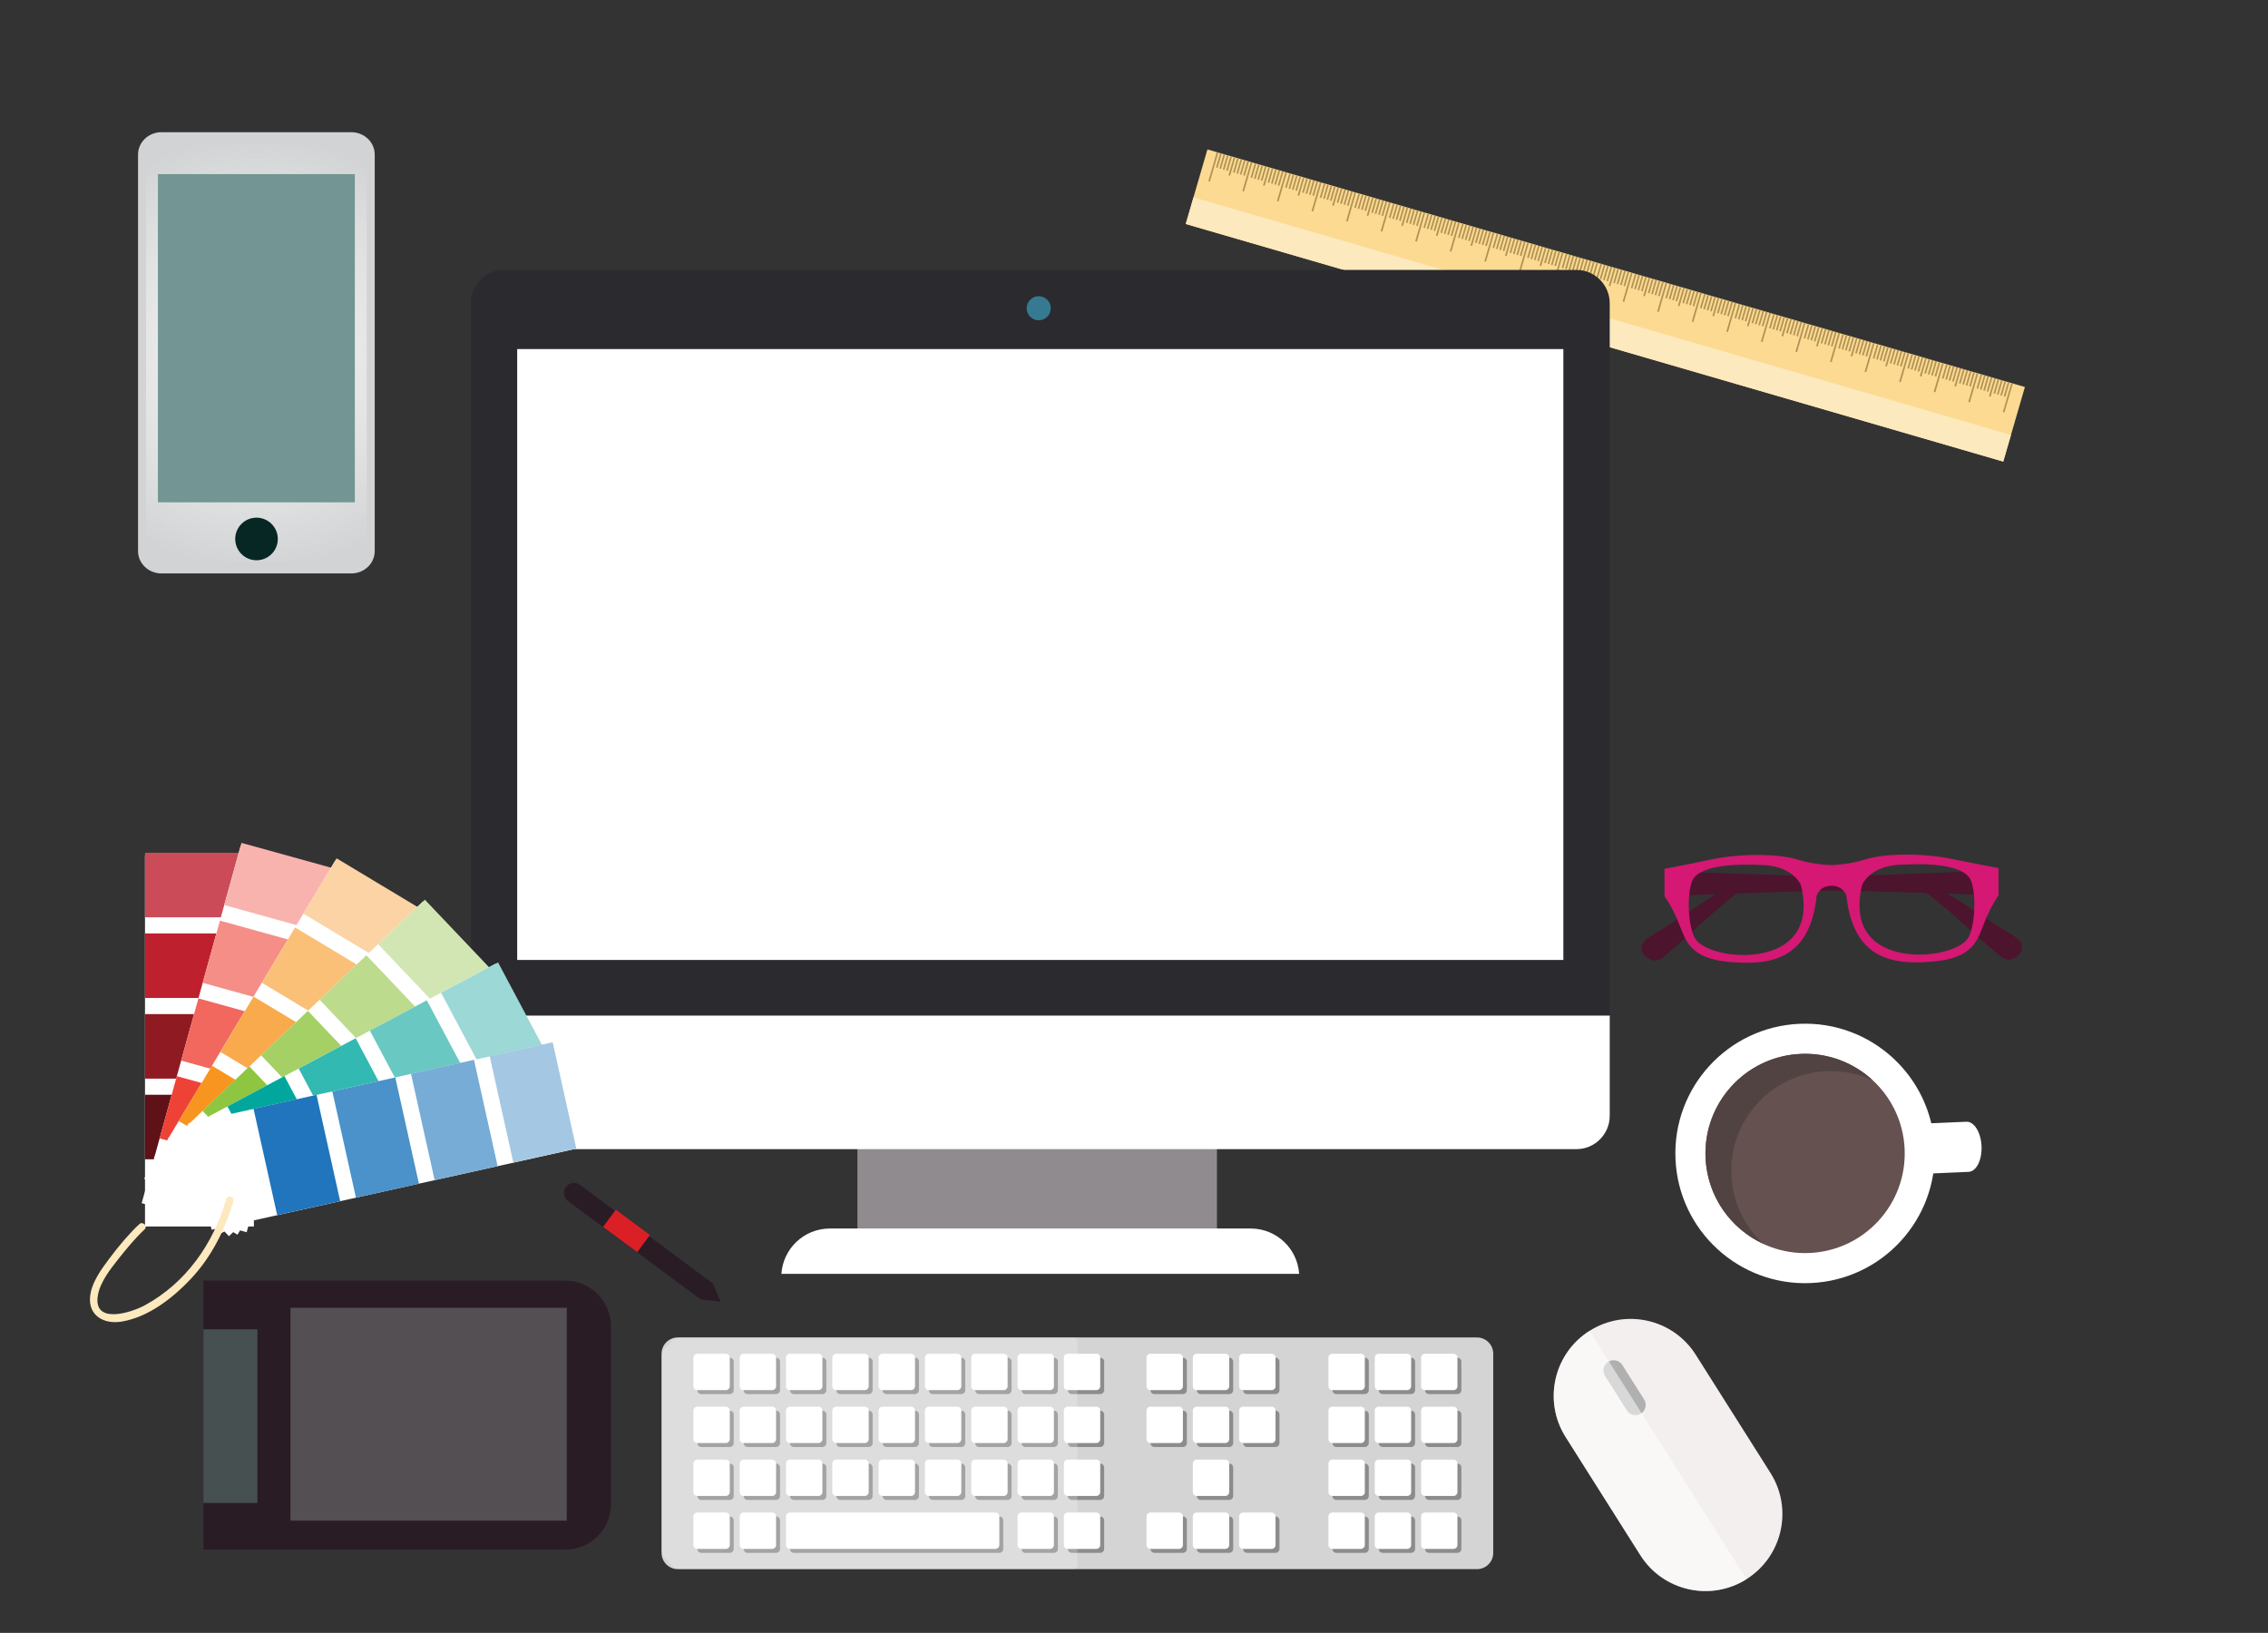 <?xml version="1.0" encoding="utf-8"?>
<!-- Generator: Adobe Illustrator 17.0.0, SVG Export Plug-In . SVG Version: 6.00 Build 0)  -->
<!DOCTYPE svg PUBLIC "-//W3C//DTD SVG 1.1//EN" "http://www.w3.org/Graphics/SVG/1.1/DTD/svg11.dtd">
<svg version="1.1" id="Layer_1" xmlns="http://www.w3.org/2000/svg" xmlns:xlink="http://www.w3.org/1999/xlink" x="0px" y="0px"
	 width="574px" height="413.255px" viewBox="0 0 574 413.255" style="enable-background:new 0 0 574 413.255;" xml:space="preserve"
	>
<rect x="0" y="0" width="574" height="413.255" fill="#333333" stroke="none"/>
<style type="text/css">
	.st0{fill:#FCDA92;}
	.st1{fill:#FDE9BE;}
	.st2{fill:#B09254;}
	.st3{fill:#8F8B8E;}
	.st4{fill:#2A2A2F;}
	.st5{fill:#FFFFFF;}
	.st6{fill:#357A91;}
	.st7{fill:#D2D3D4;}
	.st8{fill:url(#SVGID_1_);}
	.st9{fill:#739593;}
	.st10{fill:#062724;}
	.st11{fill:#4C142D;}
	.st12{fill:#D41873;}
	.st13{fill:#655150;}
	.st14{fill:#524343;}
	.st15{fill:#291C25;}
	.st16{fill:#534F52;}
	.st17{fill:#475051;}
	.st18{fill:#DA1F26;}
	.st19{fill:#F4EFEF;}
	.st20{fill:#B0B0B0;}
	.st21{opacity:0.5;fill:#FFFFFF;}
	.st22{fill:#D3D4D3;}
	.st23{fill:#8C8C8C;}
	.st24{opacity:0.2;}
	.st25{fill:#5F1118;}
	.st26{fill:#901A22;}
	.st27{fill:#BE202E;}
	.st28{fill:#CB4B58;}
	.st29{fill:#EF4237;}
	.st30{fill:#F2685E;}
	.st31{fill:#F58E87;}
	.st32{fill:#F8B3AF;}
	.st33{fill:#F89521;}
	.st34{fill:#F9AA4C;}
	.st35{fill:#FAC078;}
	.st36{fill:#FBD3A5;}
	.st37{fill:#8EC641;}
	.st38{fill:#A4D065;}
	.st39{fill:#BDDB8D;}
	.st40{fill:#D2E6B3;}
	.st41{fill:#01A79D;}
	.st42{fill:#32B9B1;}
	.st43{fill:#69C8C2;}
	.st44{fill:#9CD8D5;}
	.st45{fill:#2075BC;}
	.st46{fill:#4A92C9;}
	.st47{fill:#77ACD6;}
	.st48{fill:#A4C8E3;}
</style>
<g>
	<g>
		
			<rect x="298.744" y="67.315" transform="matrix(0.96 0.279 -0.279 0.96 37.566 -110.157)" class="st0" width="215.516" height="19.657"/>
		
			<rect x="296.985" y="79.702" transform="matrix(0.96 0.279 -0.279 0.96 39.187 -109.427)" class="st1" width="215.516" height="7.02"/>
	</g>
	<g>
		
			<rect x="307.029" y="38.283" transform="matrix(0.96 0.279 -0.279 0.96 23.879 -83.898)" class="st2" width="0.414" height="7.626"/>
		<g>
			
				<rect x="308.429" y="38.61" transform="matrix(0.96 0.279 -0.279 0.96 23.487 -84.352)" class="st2" width="0.414" height="3.759"/>
			
				<rect x="309.291" y="38.86" transform="matrix(0.96 0.279 -0.279 0.96 23.59 -84.582)" class="st2" width="0.414" height="3.759"/>
			
				<rect x="310.154" y="39.11" transform="matrix(0.96 0.279 -0.279 0.96 23.694 -84.813)" class="st2" width="0.414" height="3.759"/>
			
				<rect x="311.016" y="39.36" transform="matrix(0.96 0.279 -0.279 0.96 23.798 -85.043)" class="st2" width="0.415" height="3.759"/>
			
				<rect x="311.734" y="39.59" transform="matrix(0.96 0.279 -0.279 0.96 24.035 -85.213)" class="st2" width="0.415" height="4.795"/>
			
				<rect x="312.741" y="39.86" transform="matrix(0.96 0.279 -0.279 0.96 24.005 -85.503)" class="st2" width="0.414" height="3.759"/>
			
				<rect x="313.604" y="40.11" transform="matrix(0.96 0.279 -0.279 0.96 24.109 -85.734)" class="st2" width="0.413" height="3.759"/>
			
				<rect x="314.465" y="40.36" transform="matrix(0.96 0.279 -0.279 0.96 24.213 -85.964)" class="st2" width="0.414" height="3.759"/>
			
				<rect x="315.327" y="40.61" transform="matrix(0.96 0.279 -0.279 0.96 24.317 -86.194)" class="st2" width="0.415" height="3.759"/>
			
				<rect x="315.652" y="40.784" transform="matrix(0.96 0.279 -0.279 0.96 24.916 -86.201)" class="st2" width="0.415" height="7.626"/>
		</g>
		<g>
			
				<rect x="317.183" y="41.148" transform="matrix(0.96 0.279 -0.279 0.96 24.54 -86.689)" class="st2" width="0.415" height="3.759"/>
			
				<rect x="318.045" y="41.398" transform="matrix(0.96 0.279 -0.279 0.96 24.644 -86.92)" class="st2" width="0.414" height="3.759"/>
			
				<rect x="318.908" y="41.648" transform="matrix(0.96 0.279 -0.279 0.96 24.747 -87.15)" class="st2" width="0.413" height="3.759"/>
			
				<rect x="319.77" y="41.898" transform="matrix(0.96 0.279 -0.279 0.96 24.851 -87.38)" class="st2" width="0.414" height="3.759"/>
			
				<rect x="320.487" y="42.128" transform="matrix(0.96 0.279 -0.279 0.96 25.088 -87.551)" class="st2" width="0.415" height="4.795"/>
			
				<rect x="321.494" y="42.398" transform="matrix(0.96 0.279 -0.279 0.96 25.059 -87.841)" class="st2" width="0.414" height="3.759"/>
			
				<rect x="322.357" y="42.648" transform="matrix(0.96 0.279 -0.279 0.96 25.162 -88.071)" class="st2" width="0.414" height="3.759"/>
			
				<rect x="323.219" y="42.899" transform="matrix(0.96 0.279 -0.279 0.96 25.266 -88.301)" class="st2" width="0.414" height="3.759"/>
			
				<rect x="324.081" y="43.149" transform="matrix(0.96 0.279 -0.279 0.96 25.37 -88.531)" class="st2" width="0.414" height="3.759"/>
			
				<rect x="324.405" y="43.322" transform="matrix(0.96 0.279 -0.279 0.96 25.969 -88.538)" class="st2" width="0.414" height="7.626"/>
		</g>
		<g>
			
				<rect x="325.936" y="43.686" transform="matrix(0.96 0.279 -0.279 0.96 25.593 -89.027)" class="st2" width="0.415" height="3.759"/>
			
				<rect x="326.799" y="43.937" transform="matrix(0.96 0.279 -0.279 0.96 25.697 -89.257)" class="st2" width="0.414" height="3.759"/>
			
				<rect x="327.661" y="44.187" transform="matrix(0.96 0.279 -0.279 0.96 25.8 -89.487)" class="st2" width="0.414" height="3.759"/>
			
				<rect x="328.524" y="44.437" transform="matrix(0.96 0.279 -0.279 0.96 25.904 -89.718)" class="st2" width="0.414" height="3.759"/>
			
				<rect x="329.241" y="44.666" transform="matrix(0.96 0.279 -0.279 0.96 26.141 -89.888)" class="st2" width="0.414" height="4.795"/>
			
				<rect x="330.248" y="44.937" transform="matrix(0.96 0.279 -0.279 0.96 26.112 -90.178)" class="st2" width="0.414" height="3.759"/>
			
				<rect x="331.111" y="45.187" transform="matrix(0.96 0.279 -0.279 0.96 26.216 -90.409)" class="st2" width="0.414" height="3.759"/>
			
				<rect x="331.973" y="45.437" transform="matrix(0.96 0.279 -0.279 0.96 26.319 -90.639)" class="st2" width="0.415" height="3.759"/>
			
				<rect x="332.835" y="45.687" transform="matrix(0.96 0.279 -0.279 0.96 26.423 -90.869)" class="st2" width="0.414" height="3.759"/>
			
				<rect x="333.159" y="45.861" transform="matrix(0.96 0.279 -0.279 0.96 27.023 -90.876)" class="st2" width="0.414" height="7.626"/>
		</g>
		<g>
			
				<rect x="334.69" y="46.225" transform="matrix(0.96 0.279 -0.279 0.96 26.646 -91.364)" class="st2" width="0.414" height="3.759"/>
			
				<rect x="335.552" y="46.475" transform="matrix(0.96 0.279 -0.279 0.96 26.75 -91.595)" class="st2" width="0.414" height="3.759"/>
			
				<rect x="336.415" y="46.725" transform="matrix(0.96 0.279 -0.279 0.96 26.854 -91.825)" class="st2" width="0.414" height="3.759"/>
			
				<rect x="337.277" y="46.975" transform="matrix(0.96 0.279 -0.279 0.96 26.957 -92.055)" class="st2" width="0.415" height="3.759"/>
			
				<rect x="337.995" y="47.204" transform="matrix(0.96 0.279 -0.279 0.96 27.194 -92.225)" class="st2" width="0.414" height="4.795"/>
			
				<rect x="339.002" y="47.475" transform="matrix(0.96 0.279 -0.279 0.96 27.165 -92.516)" class="st2" width="0.414" height="3.759"/>
			
				<rect x="339.864" y="47.725" transform="matrix(0.96 0.279 -0.279 0.96 27.269 -92.746)" class="st2" width="0.414" height="3.759"/>
			
				<rect x="340.726" y="47.975" transform="matrix(0.96 0.279 -0.279 0.96 27.372 -92.976)" class="st2" width="0.414" height="3.759"/>
			
				<rect x="341.588" y="48.225" transform="matrix(0.96 0.279 -0.279 0.96 27.476 -93.206)" class="st2" width="0.415" height="3.759"/>
			
				<rect x="341.913" y="48.399" transform="matrix(0.96 0.279 -0.279 0.96 28.076 -93.213)" class="st2" width="0.414" height="7.626"/>
		</g>
		<g>
			
				<rect x="343.444" y="48.763" transform="matrix(0.96 0.279 -0.279 0.96 27.7 -93.702)" class="st2" width="0.414" height="3.759"/>
			
				<rect x="344.306" y="49.013" transform="matrix(0.96 0.279 -0.279 0.96 27.803 -93.932)" class="st2" width="0.414" height="3.759"/>
			
				<rect x="345.168" y="49.263" transform="matrix(0.96 0.279 -0.279 0.96 27.907 -94.162)" class="st2" width="0.414" height="3.759"/>
			
				<rect x="346.031" y="49.513" transform="matrix(0.96 0.279 -0.279 0.96 28.011 -94.392)" class="st2" width="0.414" height="3.759"/>
			
				<rect x="346.748" y="49.743" transform="matrix(0.96 0.279 -0.279 0.96 28.247 -94.563)" class="st2" width="0.415" height="4.795"/>
			
				<rect x="347.755" y="50.013" transform="matrix(0.96 0.279 -0.279 0.96 28.218 -94.853)" class="st2" width="0.415" height="3.759"/>
			
				<rect x="348.618" y="50.263" transform="matrix(0.96 0.279 -0.279 0.96 28.322 -95.083)" class="st2" width="0.414" height="3.759"/>
			
				<rect x="349.48" y="50.513" transform="matrix(0.96 0.279 -0.279 0.96 28.426 -95.314)" class="st2" width="0.413" height="3.759"/>
			
				<rect x="350.342" y="50.763" transform="matrix(0.96 0.279 -0.279 0.96 28.529 -95.544)" class="st2" width="0.414" height="3.759"/>
			
				<rect x="350.666" y="50.937" transform="matrix(0.96 0.279 -0.279 0.96 29.129 -95.551)" class="st2" width="0.415" height="7.626"/>
		</g>
		<g>
			
				<rect x="352.197" y="51.301" transform="matrix(0.96 0.279 -0.279 0.96 28.753 -96.039)" class="st2" width="0.415" height="3.759"/>
			
				<rect x="353.06" y="51.551" transform="matrix(0.96 0.279 -0.279 0.96 28.857 -96.269)" class="st2" width="0.415" height="3.759"/>
			
				<rect x="353.922" y="51.801" transform="matrix(0.96 0.279 -0.279 0.96 28.96 -96.5)" class="st2" width="0.414" height="3.759"/>
			
				<rect x="354.785" y="52.051" transform="matrix(0.96 0.279 -0.279 0.96 29.064 -96.73)" class="st2" width="0.413" height="3.759"/>
			
				<rect x="355.502" y="52.281" transform="matrix(0.96 0.279 -0.279 0.96 29.3 -96.9)" class="st2" width="0.414" height="4.795"/>
			
				<rect x="356.509" y="52.552" transform="matrix(0.96 0.279 -0.279 0.96 29.271 -97.191)" class="st2" width="0.414" height="3.759"/>
			
				<rect x="357.371" y="52.802" transform="matrix(0.96 0.279 -0.279 0.96 29.375 -97.421)" class="st2" width="0.415" height="3.759"/>
			
				<rect x="358.234" y="53.052" transform="matrix(0.96 0.279 -0.279 0.96 29.479 -97.651)" class="st2" width="0.414" height="3.759"/>
			
				<rect x="359.096" y="53.302" transform="matrix(0.96 0.279 -0.279 0.96 29.583 -97.881)" class="st2" width="0.414" height="3.759"/>
			
				<rect x="359.419" y="53.475" transform="matrix(0.96 0.279 -0.279 0.96 30.182 -97.888)" class="st2" width="0.414" height="7.626"/>
		</g>
		<g>
			
				<rect x="360.951" y="53.84" transform="matrix(0.96 0.279 -0.279 0.96 29.806 -98.376)" class="st2" width="0.414" height="3.759"/>
			
				<rect x="361.813" y="54.09" transform="matrix(0.96 0.279 -0.279 0.96 29.91 -98.607)" class="st2" width="0.414" height="3.759"/>
			
				<rect x="362.675" y="54.34" transform="matrix(0.96 0.279 -0.279 0.96 30.013 -98.837)" class="st2" width="0.415" height="3.759"/>
			
				<rect x="363.538" y="54.59" transform="matrix(0.96 0.279 -0.279 0.96 30.117 -99.067)" class="st2" width="0.415" height="3.759"/>
			
				<rect x="364.256" y="54.819" transform="matrix(0.96 0.279 -0.279 0.96 30.354 -99.238)" class="st2" width="0.414" height="4.795"/>
			
				<rect x="365.262" y="55.09" transform="matrix(0.96 0.279 -0.279 0.96 30.325 -99.528)" class="st2" width="0.415" height="3.759"/>
			
				<rect x="366.125" y="55.34" transform="matrix(0.96 0.279 -0.279 0.96 30.428 -99.758)" class="st2" width="0.414" height="3.759"/>
			
				<rect x="366.987" y="55.59" transform="matrix(0.96 0.279 -0.279 0.96 30.532 -99.989)" class="st2" width="0.414" height="3.759"/>
			
				<rect x="367.849" y="55.84" transform="matrix(0.96 0.279 -0.279 0.96 30.636 -100.219)" class="st2" width="0.415" height="3.759"/>
			
				<rect x="368.173" y="56.013" transform="matrix(0.96 0.279 -0.279 0.96 31.235 -100.225)" class="st2" width="0.415" height="7.626"/>
		</g>
		<g>
			
				<rect x="369.704" y="56.378" transform="matrix(0.96 0.279 -0.279 0.96 30.859 -100.714)" class="st2" width="0.414" height="3.759"/>
			
				<rect x="370.566" y="56.628" transform="matrix(0.96 0.279 -0.279 0.96 30.963 -100.944)" class="st2" width="0.416" height="3.759"/>
			
				<rect x="371.429" y="56.878" transform="matrix(0.96 0.279 -0.279 0.96 31.067 -101.174)" class="st2" width="0.414" height="3.759"/>
			
				<rect x="372.292" y="57.128" transform="matrix(0.96 0.279 -0.279 0.96 31.17 -101.405)" class="st2" width="0.414" height="3.759"/>
			
				<rect x="373.009" y="57.358" transform="matrix(0.96 0.279 -0.279 0.96 31.407 -101.575)" class="st2" width="0.415" height="4.795"/>
			
				<rect x="374.016" y="57.628" transform="matrix(0.96 0.279 -0.279 0.96 31.378 -101.865)" class="st2" width="0.415" height="3.759"/>
			
				<rect x="374.878" y="57.878" transform="matrix(0.96 0.279 -0.279 0.96 31.482 -102.096)" class="st2" width="0.415" height="3.759"/>
			
				<rect x="375.741" y="58.128" transform="matrix(0.96 0.279 -0.279 0.96 31.585 -102.326)" class="st2" width="0.413" height="3.759"/>
			
				<rect x="376.603" y="58.378" transform="matrix(0.96 0.279 -0.279 0.96 31.689 -102.556)" class="st2" width="0.414" height="3.759"/>
			
				<rect x="376.927" y="58.552" transform="matrix(0.96 0.279 -0.279 0.96 32.289 -102.563)" class="st2" width="0.415" height="7.626"/>
		</g>
		<g>
			
				<rect x="378.458" y="58.916" transform="matrix(0.96 0.279 -0.279 0.96 31.912 -103.051)" class="st2" width="0.415" height="3.759"/>
			
				<rect x="379.32" y="59.166" transform="matrix(0.96 0.279 -0.279 0.96 32.016 -103.282)" class="st2" width="0.415" height="3.759"/>
			
				<rect x="380.182" y="59.416" transform="matrix(0.96 0.279 -0.279 0.96 32.12 -103.512)" class="st2" width="0.415" height="3.759"/>
			
				<rect x="381.045" y="59.666" transform="matrix(0.96 0.279 -0.279 0.96 32.224 -103.742)" class="st2" width="0.413" height="3.759"/>
			
				<rect x="381.763" y="59.896" transform="matrix(0.96 0.279 -0.279 0.96 32.46 -103.913)" class="st2" width="0.414" height="4.795"/>
			
				<rect x="382.769" y="60.166" transform="matrix(0.96 0.279 -0.279 0.96 32.431 -104.203)" class="st2" width="0.415" height="3.759"/>
			
				<rect x="383.632" y="60.416" transform="matrix(0.96 0.279 -0.279 0.96 32.535 -104.433)" class="st2" width="0.415" height="3.759"/>
			
				<rect x="384.494" y="60.666" transform="matrix(0.96 0.279 -0.279 0.96 32.639 -104.663)" class="st2" width="0.415" height="3.759"/>
			
				<rect x="385.357" y="60.916" transform="matrix(0.96 0.279 -0.279 0.96 32.742 -104.894)" class="st2" width="0.414" height="3.759"/>
			
				<rect x="385.68" y="61.09" transform="matrix(0.96 0.279 -0.279 0.96 33.342 -104.9)" class="st2" width="0.415" height="7.626"/>
		</g>
		<g>
			
				<rect x="387.211" y="61.454" transform="matrix(0.96 0.279 -0.279 0.96 32.965 -105.389)" class="st2" width="0.415" height="3.759"/>
			
				<rect x="388.074" y="61.704" transform="matrix(0.96 0.279 -0.279 0.96 33.069 -105.619)" class="st2" width="0.414" height="3.759"/>
			
				<rect x="388.936" y="61.955" transform="matrix(0.96 0.279 -0.279 0.96 33.173 -105.849)" class="st2" width="0.415" height="3.759"/>
			
				<rect x="389.798" y="62.204" transform="matrix(0.96 0.279 -0.279 0.96 33.277 -106.08)" class="st2" width="0.415" height="3.759"/>
			
				<rect x="390.517" y="62.434" transform="matrix(0.96 0.279 -0.279 0.96 33.513 -106.25)" class="st2" width="0.414" height="4.795"/>
			
				<rect x="391.522" y="62.704" transform="matrix(0.96 0.279 -0.279 0.96 33.484 -106.54)" class="st2" width="0.415" height="3.759"/>
			
				<rect x="392.386" y="62.955" transform="matrix(0.96 0.279 -0.279 0.96 33.588 -106.77)" class="st2" width="0.414" height="3.759"/>
			
				<rect x="393.248" y="63.205" transform="matrix(0.96 0.279 -0.279 0.96 33.692 -107.001)" class="st2" width="0.415" height="3.759"/>
			
				<rect x="394.11" y="63.455" transform="matrix(0.96 0.279 -0.279 0.96 33.796 -107.231)" class="st2" width="0.414" height="3.759"/>
			
				<rect x="394.434" y="63.628" transform="matrix(0.96 0.279 -0.279 0.96 34.395 -107.238)" class="st2" width="0.415" height="7.626"/>
		</g>
		<g>
			
				<rect x="395.965" y="63.993" transform="matrix(0.96 0.279 -0.279 0.96 34.019 -107.726)" class="st2" width="0.415" height="3.759"/>
			
				<rect x="396.827" y="64.242" transform="matrix(0.96 0.279 -0.279 0.96 34.122 -107.956)" class="st2" width="0.415" height="3.759"/>
			
				<rect x="397.689" y="64.493" transform="matrix(0.96 0.279 -0.279 0.96 34.226 -108.187)" class="st2" width="0.415" height="3.759"/>
			
				<rect x="398.552" y="64.743" transform="matrix(0.96 0.279 -0.279 0.96 34.33 -108.417)" class="st2" width="0.414" height="3.759"/>
			
				<rect x="399.27" y="64.972" transform="matrix(0.96 0.279 -0.279 0.96 34.567 -108.587)" class="st2" width="0.413" height="4.795"/>
			
				<rect x="400.277" y="65.243" transform="matrix(0.96 0.279 -0.279 0.96 34.538 -108.878)" class="st2" width="0.415" height="3.759"/>
			
				<rect x="401.139" y="65.493" transform="matrix(0.96 0.279 -0.279 0.96 34.641 -109.108)" class="st2" width="0.415" height="3.759"/>
			
				<rect x="402.001" y="65.743" transform="matrix(0.96 0.279 -0.279 0.96 34.745 -109.338)" class="st2" width="0.415" height="3.759"/>
			
				<rect x="402.863" y="65.993" transform="matrix(0.96 0.279 -0.279 0.96 34.849 -109.568)" class="st2" width="0.414" height="3.759"/>
			
				<rect x="403.188" y="66.166" transform="matrix(0.96 0.279 -0.279 0.96 35.448 -109.575)" class="st2" width="0.414" height="7.626"/>
		</g>
		<g>
			
				<rect x="404.719" y="66.531" transform="matrix(0.96 0.279 -0.279 0.96 35.072 -110.064)" class="st2" width="0.413" height="3.759"/>
			
				<rect x="405.581" y="66.781" transform="matrix(0.96 0.279 -0.279 0.96 35.176 -110.294)" class="st2" width="0.415" height="3.759"/>
			
				<rect x="406.443" y="67.031" transform="matrix(0.96 0.279 -0.279 0.96 35.279 -110.524)" class="st2" width="0.415" height="3.759"/>
			
				<rect x="407.305" y="67.281" transform="matrix(0.96 0.279 -0.279 0.96 35.383 -110.754)" class="st2" width="0.415" height="3.759"/>
			
				<rect x="408.023" y="67.51" transform="matrix(0.96 0.279 -0.279 0.96 35.62 -110.925)" class="st2" width="0.414" height="4.795"/>
			
				<rect x="409.03" y="67.781" transform="matrix(0.96 0.279 -0.279 0.96 35.591 -111.215)" class="st2" width="0.414" height="3.759"/>
			
				<rect x="409.892" y="68.031" transform="matrix(0.96 0.279 -0.279 0.96 35.694 -111.445)" class="st2" width="0.416" height="3.759"/>
			
				<rect x="410.755" y="68.281" transform="matrix(0.96 0.279 -0.279 0.96 35.798 -111.675)" class="st2" width="0.415" height="3.759"/>
			
				<rect x="411.617" y="68.531" transform="matrix(0.96 0.279 -0.279 0.96 35.902 -111.906)" class="st2" width="0.414" height="3.759"/>
			
				<rect x="411.941" y="68.705" transform="matrix(0.96 0.279 -0.279 0.96 36.502 -111.913)" class="st2" width="0.415" height="7.626"/>
		</g>
		<g>
			
				<rect x="413.472" y="69.069" transform="matrix(0.96 0.279 -0.279 0.96 36.125 -112.401)" class="st2" width="0.414" height="3.759"/>
			
				<rect x="414.335" y="69.319" transform="matrix(0.96 0.279 -0.279 0.96 36.229 -112.631)" class="st2" width="0.414" height="3.759"/>
			
				<rect x="415.196" y="69.569" transform="matrix(0.96 0.279 -0.279 0.96 36.333 -112.862)" class="st2" width="0.415" height="3.759"/>
			
				<rect x="416.059" y="69.819" transform="matrix(0.96 0.279 -0.279 0.96 36.436 -113.092)" class="st2" width="0.414" height="3.759"/>
			
				<rect x="416.777" y="70.049" transform="matrix(0.96 0.279 -0.279 0.96 36.673 -113.262)" class="st2" width="0.414" height="4.795"/>
			
				<rect x="417.783" y="70.319" transform="matrix(0.96 0.279 -0.279 0.96 36.644 -113.552)" class="st2" width="0.415" height="3.759"/>
			
				<rect x="418.646" y="70.569" transform="matrix(0.96 0.279 -0.279 0.96 36.748 -113.783)" class="st2" width="0.414" height="3.759"/>
			
				<rect x="419.509" y="70.819" transform="matrix(0.96 0.279 -0.279 0.96 36.851 -114.013)" class="st2" width="0.414" height="3.759"/>
			
				<rect x="420.371" y="71.069" transform="matrix(0.96 0.279 -0.279 0.96 36.955 -114.243)" class="st2" width="0.413" height="3.759"/>
			
				<rect x="420.695" y="71.243" transform="matrix(0.96 0.279 -0.279 0.96 37.555 -114.25)" class="st2" width="0.415" height="7.626"/>
		</g>
		<g>
			
				<rect x="422.226" y="71.607" transform="matrix(0.96 0.279 -0.279 0.96 37.178 -114.739)" class="st2" width="0.415" height="3.759"/>
			
				<rect x="423.088" y="71.857" transform="matrix(0.96 0.279 -0.279 0.96 37.282 -114.969)" class="st2" width="0.415" height="3.759"/>
			
				<rect x="423.95" y="72.107" transform="matrix(0.96 0.279 -0.279 0.96 37.386 -115.199)" class="st2" width="0.414" height="3.759"/>
			
				<rect x="424.813" y="72.357" transform="matrix(0.96 0.279 -0.279 0.96 37.49 -115.429)" class="st2" width="0.414" height="3.759"/>
			
				<rect x="425.531" y="72.587" transform="matrix(0.96 0.279 -0.279 0.96 37.726 -115.6)" class="st2" width="0.413" height="4.795"/>
			
				<rect x="426.538" y="72.858" transform="matrix(0.96 0.279 -0.279 0.96 37.697 -115.89)" class="st2" width="0.414" height="3.759"/>
			
				<rect x="427.399" y="73.108" transform="matrix(0.96 0.279 -0.279 0.96 37.801 -116.12)" class="st2" width="0.415" height="3.759"/>
			
				<rect x="428.262" y="73.358" transform="matrix(0.96 0.279 -0.279 0.96 37.905 -116.35)" class="st2" width="0.414" height="3.759"/>
			
				<rect x="429.124" y="73.608" transform="matrix(0.96 0.279 -0.279 0.96 38.008 -116.581)" class="st2" width="0.414" height="3.759"/>
			
				<rect x="429.449" y="73.781" transform="matrix(0.96 0.279 -0.279 0.96 38.608 -116.587)" class="st2" width="0.413" height="7.626"/>
		</g>
		<g>
			
				<rect x="430.98" y="74.146" transform="matrix(0.96 0.279 -0.279 0.96 38.232 -117.076)" class="st2" width="0.413" height="3.759"/>
			
				<rect x="431.842" y="74.396" transform="matrix(0.96 0.279 -0.279 0.96 38.335 -117.306)" class="st2" width="0.414" height="3.759"/>
			
				<rect x="432.704" y="74.646" transform="matrix(0.96 0.279 -0.279 0.96 38.439 -117.536)" class="st2" width="0.415" height="3.759"/>
			
				<rect x="433.566" y="74.896" transform="matrix(0.96 0.279 -0.279 0.96 38.543 -117.767)" class="st2" width="0.414" height="3.759"/>
			
				<rect x="434.284" y="75.125" transform="matrix(0.96 0.279 -0.279 0.96 38.779 -117.937)" class="st2" width="0.414" height="4.795"/>
			
				<rect x="435.291" y="75.396" transform="matrix(0.96 0.279 -0.279 0.96 38.75 -118.227)" class="st2" width="0.413" height="3.759"/>
			
				<rect x="436.153" y="75.646" transform="matrix(0.96 0.279 -0.279 0.96 38.854 -118.457)" class="st2" width="0.414" height="3.759"/>
			
				<rect x="437.016" y="75.896" transform="matrix(0.96 0.279 -0.279 0.96 38.958 -118.688)" class="st2" width="0.414" height="3.759"/>
			
				<rect x="437.878" y="76.146" transform="matrix(0.96 0.279 -0.279 0.96 39.062 -118.918)" class="st2" width="0.415" height="3.759"/>
			
				<rect x="438.202" y="76.32" transform="matrix(0.96 0.279 -0.279 0.96 39.661 -118.925)" class="st2" width="0.414" height="7.626"/>
		</g>
		<g>
			
				<rect x="439.733" y="76.684" transform="matrix(0.96 0.279 -0.279 0.96 39.285 -119.413)" class="st2" width="0.414" height="3.759"/>
			
				<rect x="440.596" y="76.934" transform="matrix(0.96 0.279 -0.279 0.96 39.389 -119.644)" class="st2" width="0.414" height="3.759"/>
			
				<rect x="441.457" y="77.184" transform="matrix(0.96 0.279 -0.279 0.96 39.492 -119.874)" class="st2" width="0.414" height="3.759"/>
			
				<rect x="442.32" y="77.434" transform="matrix(0.96 0.279 -0.279 0.96 39.596 -120.104)" class="st2" width="0.414" height="3.759"/>
			
				<rect x="443.038" y="77.664" transform="matrix(0.96 0.279 -0.279 0.96 39.833 -120.275)" class="st2" width="0.415" height="4.795"/>
			
				<rect x="444.044" y="77.934" transform="matrix(0.96 0.279 -0.279 0.96 39.803 -120.564)" class="st2" width="0.414" height="3.759"/>
			
				<rect x="444.907" y="78.184" transform="matrix(0.96 0.279 -0.279 0.96 39.907 -120.795)" class="st2" width="0.414" height="3.759"/>
			
				<rect x="445.77" y="78.434" transform="matrix(0.96 0.279 -0.279 0.96 40.011 -121.025)" class="st2" width="0.414" height="3.759"/>
			
				<rect x="446.631" y="78.684" transform="matrix(0.96 0.279 -0.279 0.96 40.115 -121.255)" class="st2" width="0.415" height="3.759"/>
			
				<rect x="446.956" y="78.858" transform="matrix(0.96 0.279 -0.279 0.96 40.714 -121.262)" class="st2" width="0.414" height="7.626"/>
		</g>
		<g>
			
				<rect x="448.486" y="79.222" transform="matrix(0.96 0.279 -0.279 0.96 40.338 -121.751)" class="st2" width="0.415" height="3.759"/>
			
				<rect x="449.349" y="79.472" transform="matrix(0.96 0.279 -0.279 0.96 40.442 -121.981)" class="st2" width="0.414" height="3.759"/>
			
				<rect x="450.212" y="79.722" transform="matrix(0.96 0.279 -0.279 0.96 40.545 -122.211)" class="st2" width="0.414" height="3.759"/>
			
				<rect x="451.074" y="79.972" transform="matrix(0.96 0.279 -0.279 0.96 40.649 -122.442)" class="st2" width="0.414" height="3.759"/>
			
				<rect x="451.791" y="80.202" transform="matrix(0.96 0.279 -0.279 0.96 40.886 -122.612)" class="st2" width="0.414" height="4.795"/>
			
				<rect x="452.798" y="80.472" transform="matrix(0.96 0.279 -0.279 0.96 40.857 -122.902)" class="st2" width="0.414" height="3.759"/>
			
				<rect x="453.66" y="80.722" transform="matrix(0.96 0.279 -0.279 0.96 40.961 -123.132)" class="st2" width="0.415" height="3.759"/>
			
				<rect x="454.523" y="80.972" transform="matrix(0.96 0.279 -0.279 0.96 41.064 -123.363)" class="st2" width="0.414" height="3.759"/>
			
				<rect x="455.385" y="81.222" transform="matrix(0.96 0.279 -0.279 0.96 41.168 -123.593)" class="st2" width="0.414" height="3.759"/>
			
				<rect x="455.71" y="81.396" transform="matrix(0.96 0.279 -0.279 0.96 41.768 -123.6)" class="st2" width="0.413" height="7.626"/>
		</g>
	</g>
	<g>
		
			<rect x="457.24" y="81.76" transform="matrix(0.96 0.279 -0.279 0.96 41.391 -124.088)" class="st2" width="0.414" height="3.759"/>
		
			<rect x="458.103" y="82.01" transform="matrix(0.96 0.279 -0.279 0.96 41.495 -124.319)" class="st2" width="0.414" height="3.759"/>
		
			<rect x="458.964" y="82.26" transform="matrix(0.96 0.279 -0.279 0.96 41.599 -124.549)" class="st2" width="0.415" height="3.759"/>
		
			<rect x="459.827" y="82.511" transform="matrix(0.96 0.279 -0.279 0.96 41.703 -124.779)" class="st2" width="0.415" height="3.759"/>
		
			<rect x="460.545" y="82.74" transform="matrix(0.96 0.279 -0.279 0.96 41.939 -124.949)" class="st2" width="0.414" height="4.795"/>
		
			<rect x="461.552" y="83.011" transform="matrix(0.96 0.279 -0.279 0.96 41.91 -125.24)" class="st2" width="0.414" height="3.759"/>
		
			<rect x="462.414" y="83.261" transform="matrix(0.96 0.279 -0.279 0.96 42.014 -125.47)" class="st2" width="0.414" height="3.759"/>
		
			<rect x="463.276" y="83.511" transform="matrix(0.96 0.279 -0.279 0.96 42.117 -125.7)" class="st2" width="0.414" height="3.759"/>
		
			<rect x="464.139" y="83.761" transform="matrix(0.96 0.279 -0.279 0.96 42.221 -125.93)" class="st2" width="0.415" height="3.759"/>
		
			<rect x="464.463" y="83.934" transform="matrix(0.96 0.279 -0.279 0.96 42.821 -125.937)" class="st2" width="0.414" height="7.626"/>
	</g>
	<g>
		
			<rect x="465.994" y="84.299" transform="matrix(0.96 0.279 -0.279 0.96 42.444 -126.426)" class="st2" width="0.414" height="3.759"/>
		
			<rect x="466.856" y="84.549" transform="matrix(0.96 0.279 -0.279 0.96 42.548 -126.656)" class="st2" width="0.414" height="3.759"/>
		
			<rect x="467.718" y="84.799" transform="matrix(0.96 0.279 -0.279 0.96 42.652 -126.886)" class="st2" width="0.414" height="3.759"/>
		
			<rect x="468.58" y="85.049" transform="matrix(0.96 0.279 -0.279 0.96 42.756 -127.116)" class="st2" width="0.415" height="3.759"/>
		
			<rect x="469.299" y="85.278" transform="matrix(0.96 0.279 -0.279 0.96 42.992 -127.287)" class="st2" width="0.415" height="4.795"/>
		
			<rect x="470.305" y="85.549" transform="matrix(0.96 0.279 -0.279 0.96 42.963 -127.577)" class="st2" width="0.414" height="3.759"/>
		
			<rect x="471.168" y="85.799" transform="matrix(0.96 0.279 -0.279 0.96 43.067 -127.807)" class="st2" width="0.414" height="3.759"/>
		
			<rect x="472.03" y="86.049" transform="matrix(0.96 0.279 -0.279 0.96 43.171 -128.037)" class="st2" width="0.414" height="3.759"/>
		
			<rect x="472.893" y="86.299" transform="matrix(0.96 0.279 -0.279 0.96 43.275 -128.268)" class="st2" width="0.414" height="3.759"/>
		
			<rect x="473.216" y="86.473" transform="matrix(0.96 0.279 -0.279 0.96 43.874 -128.274)" class="st2" width="0.415" height="7.626"/>
	</g>
	<g>
		
			<rect x="474.747" y="86.837" transform="matrix(0.96 0.279 -0.279 0.96 43.498 -128.763)" class="st2" width="0.415" height="3.759"/>
		
			<rect x="475.61" y="87.087" transform="matrix(0.96 0.279 -0.279 0.96 43.601 -128.993)" class="st2" width="0.414" height="3.759"/>
		
			<rect x="476.473" y="87.337" transform="matrix(0.96 0.279 -0.279 0.96 43.705 -129.224)" class="st2" width="0.414" height="3.759"/>
		
			<rect x="477.334" y="87.587" transform="matrix(0.96 0.279 -0.279 0.96 43.809 -129.454)" class="st2" width="0.414" height="3.759"/>
		
			<rect x="478.052" y="87.817" transform="matrix(0.96 0.279 -0.279 0.96 44.045 -129.624)" class="st2" width="0.415" height="4.795"/>
		
			<rect x="479.059" y="88.087" transform="matrix(0.96 0.279 -0.279 0.96 44.016 -129.914)" class="st2" width="0.415" height="3.759"/>
		
			<rect x="479.921" y="88.337" transform="matrix(0.96 0.279 -0.279 0.96 44.12 -130.144)" class="st2" width="0.414" height="3.759"/>
		
			<rect x="480.784" y="88.587" transform="matrix(0.96 0.279 -0.279 0.96 44.224 -130.375)" class="st2" width="0.414" height="3.759"/>
		
			<rect x="481.646" y="88.837" transform="matrix(0.96 0.279 -0.279 0.96 44.328 -130.605)" class="st2" width="0.414" height="3.759"/>
		
			<rect x="481.97" y="89.011" transform="matrix(0.96 0.279 -0.279 0.96 44.927 -130.612)" class="st2" width="0.414" height="7.626"/>
	</g>
	<g>
		
			<rect x="483.501" y="89.375" transform="matrix(0.96 0.279 -0.279 0.96 44.551 -131.1)" class="st2" width="0.414" height="3.759"/>
		
			<rect x="484.363" y="89.625" transform="matrix(0.96 0.279 -0.279 0.96 44.655 -131.331)" class="st2" width="0.415" height="3.759"/>
		
			<rect x="485.225" y="89.875" transform="matrix(0.96 0.279 -0.279 0.96 44.758 -131.561)" class="st2" width="0.415" height="3.759"/>
		
			<rect x="486.088" y="90.125" transform="matrix(0.96 0.279 -0.279 0.96 44.862 -131.791)" class="st2" width="0.415" height="3.759"/>
		
			<rect x="486.806" y="90.355" transform="matrix(0.96 0.279 -0.279 0.96 45.099 -131.962)" class="st2" width="0.414" height="4.795"/>
		
			<rect x="487.813" y="90.625" transform="matrix(0.96 0.279 -0.279 0.96 45.07 -132.252)" class="st2" width="0.414" height="3.759"/>
		
			<rect x="488.675" y="90.875" transform="matrix(0.96 0.279 -0.279 0.96 45.173 -132.482)" class="st2" width="0.414" height="3.759"/>
		
			<rect x="489.537" y="91.125" transform="matrix(0.96 0.279 -0.279 0.96 45.277 -132.712)" class="st2" width="0.415" height="3.759"/>
		
			<rect x="490.399" y="91.376" transform="matrix(0.96 0.279 -0.279 0.96 45.381 -132.942)" class="st2" width="0.416" height="3.759"/>
		
			<rect x="490.723" y="91.549" transform="matrix(0.96 0.279 -0.279 0.96 45.98 -132.949)" class="st2" width="0.415" height="7.626"/>
	</g>
	<g>
		
			<rect x="492.255" y="91.913" transform="matrix(0.96 0.279 -0.279 0.96 45.604 -133.438)" class="st2" width="0.414" height="3.759"/>
		
			<rect x="493.117" y="92.164" transform="matrix(0.96 0.279 -0.279 0.96 45.708 -133.668)" class="st2" width="0.414" height="3.759"/>
		
			<rect x="493.979" y="92.414" transform="matrix(0.96 0.279 -0.279 0.96 45.812 -133.898)" class="st2" width="0.414" height="3.759"/>
		
			<rect x="494.841" y="92.663" transform="matrix(0.96 0.279 -0.279 0.96 45.915 -134.129)" class="st2" width="0.415" height="3.759"/>
		
			<rect x="495.56" y="92.893" transform="matrix(0.96 0.279 -0.279 0.96 46.152 -134.299)" class="st2" width="0.415" height="4.795"/>
		
			<rect x="496.566" y="93.164" transform="matrix(0.96 0.279 -0.279 0.96 46.123 -134.589)" class="st2" width="0.415" height="3.759"/>
		
			<rect x="497.429" y="93.414" transform="matrix(0.96 0.279 -0.279 0.96 46.227 -134.82)" class="st2" width="0.413" height="3.759"/>
		
			<rect x="498.291" y="93.664" transform="matrix(0.96 0.279 -0.279 0.96 46.33 -135.05)" class="st2" width="0.414" height="3.759"/>
		
			<rect x="499.153" y="93.914" transform="matrix(0.96 0.279 -0.279 0.96 46.434 -135.28)" class="st2" width="0.414" height="3.759"/>
		
			<rect x="499.477" y="94.087" transform="matrix(0.96 0.279 -0.279 0.96 47.034 -135.287)" class="st2" width="0.415" height="7.626"/>
	</g>
	<g>
		
			<rect x="501.008" y="94.452" transform="matrix(0.96 0.279 -0.279 0.96 46.657 -135.775)" class="st2" width="0.415" height="3.759"/>
		
			<rect x="501.87" y="94.702" transform="matrix(0.96 0.279 -0.279 0.96 46.761 -136.005)" class="st2" width="0.415" height="3.759"/>
		
			<rect x="502.733" y="94.952" transform="matrix(0.96 0.279 -0.279 0.96 46.865 -136.236)" class="st2" width="0.414" height="3.759"/>
		
			<rect x="503.594" y="95.202" transform="matrix(0.96 0.279 -0.279 0.96 46.968 -136.466)" class="st2" width="0.415" height="3.759"/>
		
			<rect x="504.313" y="95.431" transform="matrix(0.96 0.279 -0.279 0.96 47.205 -136.636)" class="st2" width="0.414" height="4.795"/>
		
			<rect x="505.32" y="95.702" transform="matrix(0.96 0.279 -0.279 0.96 47.176 -136.927)" class="st2" width="0.415" height="3.759"/>
		
			<rect x="506.182" y="95.952" transform="matrix(0.96 0.279 -0.279 0.96 47.28 -137.157)" class="st2" width="0.414" height="3.759"/>
		
			<rect x="507.044" y="96.202" transform="matrix(0.96 0.279 -0.279 0.96 47.383 -137.387)" class="st2" width="0.415" height="3.759"/>
		
			<rect x="507.906" y="96.452" transform="matrix(0.96 0.279 -0.279 0.96 47.487 -137.617)" class="st2" width="0.415" height="3.759"/>
		
			<rect x="508.231" y="96.626" transform="matrix(0.96 0.279 -0.279 0.96 48.087 -137.624)" class="st2" width="0.414" height="7.626"/>
	</g>
</g>
<g>
	<rect x="217" y="282" class="st3" width="91" height="40"/>
	<path class="st4" d="M407.401,257.343V76.762c0-4.667-3.783-8.45-8.45-8.45H127.609c-4.667,0-8.45,3.783-8.45,8.45v180.581H407.401
		z"/>
	<rect x="130.896" y="88.342" class="st5" width="264.769" height="154.604"/>
	<path class="st5" d="M119.159,257.029v25.35c0,4.667,3.783,8.45,8.45,8.45H398.95c4.667,0,8.45-3.783,8.45-8.45v-25.35H119.159z"/>
	<circle class="st6" cx="262.887" cy="78.013" r="3.051"/>
	<path class="st5" d="M328.796,322.386c-0.424-6.406-5.739-11.472-12.25-11.472H210.014c-6.512,0-11.827,5.066-12.25,11.472H328.796
		z"/>
</g>
<g>
	<path class="st7" d="M88.907,33.457c3.275,0,5.93,2.531,5.93,5.652v100.366c0,3.121-2.655,5.652-5.93,5.652H40.868
		c-3.275,0-5.932-2.531-5.932-5.652V39.108c0-3.121,2.657-5.652,5.932-5.652H88.907z"/>
	
		<radialGradient id="SVGID_1_" cx="689.719" cy="-431.614" r="57.529" gradientTransform="matrix(0 -0.953 1 0 496.501 746.593)" gradientUnits="userSpaceOnUse">
		<stop  offset="0" style="stop-color:#F2F2F2"/>
		<stop  offset="1" style="stop-color:#FFFFFF;stop-opacity:0"/>
	</radialGradient>
	<path class="st8" d="M87.197,36.386c3.105,0,5.62,2.398,5.62,5.355v95.098c0,2.96-2.515,5.356-5.62,5.356H42.579
		c-3.105,0-5.62-2.396-5.62-5.356V41.742c0-2.957,2.515-5.355,5.62-5.355H87.197z"/>
</g>
<rect x="39.971" y="44.069" class="st9" width="49.833" height="83.057"/>
<circle class="st10" cx="64.919" cy="136.401" r="5.389"/>
<g>
	<path class="st11" d="M421.539,220.506l0.178,0.006l51.076,1.722c0,0,11.173-0.723,16.217,1.754
		c5.045,2.481,13.978,8.886,18.152,11.308c4.176,2.423,5.453,3.578,4.068,6.012c0,0-1.788,2.552-4.34,1.111
		c-2.551-1.443-17.41-16.056-20.599-17.091c-3.073-0.998-60.011,1.256-64.1,1.42c-0.152,0.006-0.232,0.008-0.232,0.008
		L421.539,220.506z"/>
	<path class="st11" d="M505.614,220.301l-0.177,0.008l-51.067,1.97c0,0-11.177-0.669-16.21,1.834
		c-5.03,2.504-13.932,8.952-18.095,11.394c-4.165,2.444-5.436,3.604-4.04,6.032c0,0,1.801,2.543,4.346,1.09
		c2.542-1.453,17.332-16.141,20.516-17.191c3.066-1.012,60.017,0.967,64.105,1.111c0.152,0.006,0.234,0.008,0.234,0.008
		L505.614,220.301z"/>
	<path class="st12" d="M493.975,217.376c-7.823-1.602-17.259-1.347-21.83,0.111c-3.654,1.166-7.304,1.408-8.625,1.456
		c-1.324-0.041-4.975-0.266-8.632-1.414c-4.58-1.437-14.018-1.646-21.832-0.005c-7.813,1.641-11.807,2.346-11.807,2.346l0.018,6.948
		c0,0,1.742,2.253,3.548,6.651c1.806,4.395,2.628,9.083,12.88,9.986c10.251,0.901,20.382-0.455,22.078-16.73
		c0,0,0.603-2.417,3.595-2.561c0.054-0.001,0.112-0.005,0.165-0.004c0.053-0.002,0.11,0.001,0.166,0.002
		c2.991,0.13,3.603,2.545,3.603,2.545c1.777,16.268,11.914,17.574,22.162,16.623c10.247-0.953,11.047-5.644,12.831-10.049
		c1.784-4.407,3.516-6.668,3.516-6.668l-0.018-6.947C505.793,219.666,501.796,218.98,493.975,217.376z M442.842,241.647
		c-6.369,0.364-11.758-1.535-13.559-3.731c-1.801-2.196-2.573-10.301-1.136-14.647c1.437-4.347,10.818-4.717,18.289-4.331
		c7.471,0.387,9.336,5.017,9.336,5.017C459.222,237.959,449.212,241.285,442.842,241.647z M497.847,237.752
		c-1.791,2.203-7.172,4.127-13.542,3.795c-6.371-0.332-16.398-3.607-13.014-17.629c0,0,1.842-4.639,9.311-5.062
		c7.469-0.424,16.851-0.099,18.309,4.242C500.369,227.438,499.636,235.545,497.847,237.752z"/>
</g>
<g>
	<path class="st5" d="M489.647,290.479c-0.791-18.115-16.117-32.162-34.234-31.372c-18.116,0.791-32.159,16.121-31.369,34.235
		c0.789,18.119,16.115,32.165,34.233,31.374C476.396,323.923,490.439,308.597,489.647,290.479z"/>
	<path class="st13" d="M482.037,290.81c-0.607-13.912-12.377-24.7-26.291-24.093c-13.915,0.607-24.702,12.382-24.095,26.292
		c0.607,13.916,12.38,24.703,26.294,24.098C471.859,316.499,482.644,304.727,482.037,290.81z"/>
	<g>
		<g>
			<g>
				<path class="st14" d="M462.289,271.09c4.172-0.181,8.141,0.68,11.687,2.323c-4.768-4.413-11.225-7.001-18.23-6.696
					c-13.915,0.607-24.702,12.382-24.095,26.292c0.426,9.742,6.332,17.937,14.608,21.773c-4.704-4.354-7.762-10.486-8.063-17.398
					C437.589,283.471,448.378,271.698,462.289,271.09z"/>
			</g>
		</g>
	</g>
	<path class="st5" d="M497.675,283.891c1.961-0.088,3.671,2.684,3.824,6.185l0,0c0.152,3.504-1.31,6.412-3.271,6.498l-10.24,0.447
		c-1.958,0.087-3.669-2.685-3.821-6.188l0,0c-0.154-3.502,1.312-6.412,3.27-6.497L497.675,283.891z"/>
</g>
<path class="st15" d="M143.057,324.108H92.224H72.409H51.481v68.082h20.929h19.815h50.833c6.395,0,11.578-5.183,11.578-11.578
	v-44.926C154.635,329.291,149.452,324.108,143.057,324.108z"/>
<rect x="73.508" y="330.973" class="st16" width="69.942" height="53.874"/>
<rect x="51.481" y="336.426" class="st17" width="13.658" height="43.938"/>
<g>
	<path class="st15" d="M180.385,324.782L180.385,324.782l-1.109-0.82l-0.894-0.663l-31.598-23.418
		c-1.128-0.836-2.721-0.6-3.557,0.529c-0.836,1.128-0.6,2.721,0.529,3.557l31.598,23.418l0.894,0.663l1.108,0.821l5.053,0.58
		L180.385,324.782z"/>
	
		<rect x="153.115" y="309.017" transform="matrix(0.803 0.595 -0.595 0.803 216.763 -33.091)" class="st18" width="10.76" height="5.416"/>
</g>
<g>
	<g>
		<path class="st19" d="M448.086,372.768c5.751,9.094,3.04,21.128-6.056,26.88l0,0c-9.094,5.751-21.127,3.039-26.877-6.055
			l-18.912-29.907c-5.751-9.095-3.042-21.127,6.053-26.878l0,0c9.096-5.752,21.129-3.043,26.88,6.052L448.086,372.768z"/>
		<path class="st20" d="M416.108,354.181c0.762,1.205,0.401,2.804-0.805,3.566l0,0c-1.208,0.764-2.806,0.404-3.568-0.801
			l-5.525-8.738c-0.762-1.205-0.401-2.802,0.807-3.566l0,0c1.205-0.762,2.804-0.404,3.566,0.801L416.108,354.181z"/>
	</g>
	<path class="st21" d="M402.296,336.808c0,0,0,0-0.002,0.001c-9.094,5.751-11.804,17.782-6.053,26.878l18.912,29.907
		c5.751,9.094,17.783,11.806,26.877,6.055c0.002-0.001,0.002-0.001,0.002-0.001L402.296,336.808z"/>
</g>
<g>
	<g>
		<g>
			<path class="st22" d="M377.918,393.015c0,2.258-1.848,4.107-4.109,4.107H171.539c-2.26,0-4.108-1.85-4.108-4.107V342.59
				c0-2.259,1.849-4.108,4.108-4.108h202.269c2.262,0,4.109,1.849,4.109,4.108V393.015z"/>
			<g>
				<g>
					<g>
						<g>
							<g>
								<g>
									<path class="st23" d="M185.696,351.814c0,0.55-0.45,1-1,1h-7.208c-0.55,0-1-0.45-1-1v-7.207c0-0.55,0.45-1,1-1h7.208
										c0.55,0,1,0.45,1,1V351.814z"/>
								</g>
								<g>
									<path class="st23" d="M197.416,351.814c0,0.55-0.45,1-1,1h-7.208c-0.55,0-1-0.45-1-1v-7.207c0-0.55,0.45-1,1-1h7.208
										c0.55,0,1,0.45,1,1V351.814z"/>
								</g>
							</g>
							<g>
								<g>
									<path class="st23" d="M209.136,351.814c0,0.55-0.45,1-1,1h-7.209c-0.55,0-1-0.45-1-1v-7.207c0-0.55,0.45-1,1-1h7.209
										c0.55,0,1,0.45,1,1V351.814z"/>
								</g>
								<g>
									<path class="st23" d="M220.855,351.814c0,0.55-0.45,1-1,1h-7.208c-0.55,0-1-0.45-1-1v-7.207c0-0.55,0.45-1,1-1h7.208
										c0.55,0,1,0.45,1,1V351.814z"/>
								</g>
							</g>
							<g>
								<g>
									<path class="st23" d="M232.575,351.814c0,0.55-0.45,1-1,1h-7.21c-0.55,0-1-0.45-1-1v-7.207c0-0.55,0.45-1,1-1h7.21
										c0.55,0,1,0.45,1,1V351.814z"/>
								</g>
								<g>
									<path class="st23" d="M244.293,351.814c0,0.55-0.45,1-1,1h-7.208c-0.55,0-1-0.45-1-1v-7.207c0-0.55,0.45-1,1-1h7.208
										c0.55,0,1,0.45,1,1V351.814z"/>
								</g>
							</g>
							<g>
								<g>
									<path class="st23" d="M256.015,351.814c0,0.55-0.45,1-1,1h-7.21c-0.55,0-1-0.45-1-1v-7.207c0-0.55,0.45-1,1-1h7.21
										c0.55,0,1,0.45,1,1V351.814z"/>
								</g>
								<g>
									<path class="st23" d="M267.734,351.814c0,0.55-0.45,1-1,1h-7.209c-0.55,0-1-0.45-1-1v-7.207c0-0.55,0.45-1,1-1h7.209
										c0.55,0,1,0.45,1,1V351.814z"/>
								</g>
							</g>
							<g>
								<path class="st23" d="M279.452,351.814c0,0.55-0.45,1-1,1h-7.208c-0.55,0-1-0.45-1-1v-7.207c0-0.55,0.45-1,1-1h7.208
									c0.55,0,1,0.45,1,1V351.814z"/>
							</g>
						</g>
						<g>
							<g>
								<g>
									<path class="st23" d="M185.696,365.209c0,0.55-0.45,1-1,1h-7.208c-0.55,0-1-0.45-1-1V358c0-0.55,0.45-1,1-1h7.208
										c0.55,0,1,0.45,1,1V365.209z"/>
								</g>
								<g>
									<path class="st23" d="M197.416,365.209c0,0.55-0.45,1-1,1h-7.208c-0.55,0-1-0.45-1-1V358c0-0.55,0.45-1,1-1h7.208
										c0.55,0,1,0.45,1,1V365.209z"/>
								</g>
							</g>
							<g>
								<g>
									<path class="st23" d="M209.136,365.209c0,0.55-0.45,1-1,1h-7.209c-0.55,0-1-0.45-1-1V358c0-0.55,0.45-1,1-1h7.209
										c0.55,0,1,0.45,1,1V365.209z"/>
								</g>
								<g>
									<path class="st23" d="M220.855,365.209c0,0.55-0.45,1-1,1h-7.208c-0.55,0-1-0.45-1-1V358c0-0.55,0.45-1,1-1h7.208
										c0.55,0,1,0.45,1,1V365.209z"/>
								</g>
							</g>
							<g>
								<g>
									<path class="st23" d="M232.575,365.209c0,0.55-0.45,1-1,1h-7.21c-0.55,0-1-0.45-1-1V358c0-0.55,0.45-1,1-1h7.21
										c0.55,0,1,0.45,1,1V365.209z"/>
								</g>
								<g>
									<path class="st23" d="M244.293,365.209c0,0.55-0.45,1-1,1h-7.208c-0.55,0-1-0.45-1-1V358c0-0.55,0.45-1,1-1h7.208
										c0.55,0,1,0.45,1,1V365.209z"/>
								</g>
							</g>
							<g>
								<g>
									<path class="st23" d="M256.015,365.209c0,0.55-0.45,1-1,1h-7.21c-0.55,0-1-0.45-1-1V358c0-0.55,0.45-1,1-1h7.21
										c0.55,0,1,0.45,1,1V365.209z"/>
								</g>
								<g>
									<path class="st23" d="M267.734,365.209c0,0.55-0.45,1-1,1h-7.209c-0.55,0-1-0.45-1-1V358c0-0.55,0.45-1,1-1h7.209
										c0.55,0,1,0.45,1,1V365.209z"/>
								</g>
							</g>
							<g>
								<path class="st23" d="M279.452,365.209c0,0.55-0.45,1-1,1h-7.208c-0.55,0-1-0.45-1-1V358c0-0.55,0.45-1,1-1h7.208
									c0.55,0,1,0.45,1,1V365.209z"/>
							</g>
						</g>
						<g>
							<g>
								<g>
									<path class="st23" d="M185.696,378.602c0,0.55-0.45,1-1,1h-7.208c-0.55,0-1-0.45-1-1v-7.209c0-0.55,0.45-1,1-1h7.208
										c0.55,0,1,0.45,1,1V378.602z"/>
								</g>
								<g>
									<path class="st23" d="M197.416,378.602c0,0.55-0.45,1-1,1h-7.208c-0.55,0-1-0.45-1-1v-7.209c0-0.55,0.45-1,1-1h7.208
										c0.55,0,1,0.45,1,1V378.602z"/>
								</g>
							</g>
							<g>
								<g>
									<path class="st23" d="M209.136,378.602c0,0.55-0.45,1-1,1h-7.209c-0.55,0-1-0.45-1-1v-7.209c0-0.55,0.45-1,1-1h7.209
										c0.55,0,1,0.45,1,1V378.602z"/>
								</g>
								<g>
									<path class="st23" d="M220.855,378.602c0,0.55-0.45,1-1,1h-7.208c-0.55,0-1-0.45-1-1v-7.209c0-0.55,0.45-1,1-1h7.208
										c0.55,0,1,0.45,1,1V378.602z"/>
								</g>
							</g>
							<g>
								<g>
									<path class="st23" d="M232.575,378.602c0,0.55-0.45,1-1,1h-7.21c-0.55,0-1-0.45-1-1v-7.209c0-0.55,0.45-1,1-1h7.21
										c0.55,0,1,0.45,1,1V378.602z"/>
								</g>
								<g>
									<path class="st23" d="M244.293,378.602c0,0.55-0.45,1-1,1h-7.208c-0.55,0-1-0.45-1-1v-7.209c0-0.55,0.45-1,1-1h7.208
										c0.55,0,1,0.45,1,1V378.602z"/>
								</g>
							</g>
							<g>
								<g>
									<path class="st23" d="M256.015,378.602c0,0.55-0.45,1-1,1h-7.21c-0.55,0-1-0.45-1-1v-7.209c0-0.55,0.45-1,1-1h7.21
										c0.55,0,1,0.45,1,1V378.602z"/>
								</g>
								<g>
									<path class="st23" d="M267.734,378.602c0,0.55-0.45,1-1,1h-7.209c-0.55,0-1-0.45-1-1v-7.209c0-0.55,0.45-1,1-1h7.209
										c0.55,0,1,0.45,1,1V378.602z"/>
								</g>
							</g>
							<g>
								<path class="st23" d="M279.452,378.602c0,0.55-0.45,1-1,1h-7.208c-0.55,0-1-0.45-1-1v-7.209c0-0.55,0.45-1,1-1h7.208
									c0.55,0,1,0.45,1,1V378.602z"/>
							</g>
						</g>
						<g>
							<g>
								<path class="st23" d="M185.696,391.997c0,0.55-0.45,1-1,1h-7.208c-0.55,0-1-0.45-1-1v-7.21c0-0.55,0.45-1,1-1h7.208
									c0.55,0,1,0.45,1,1V391.997z"/>
							</g>
							<g>
								<path class="st23" d="M197.416,391.997c0,0.55-0.45,1-1,1h-7.208c-0.55,0-1-0.45-1-1v-7.21c0-0.55,0.45-1,1-1h7.208
									c0.55,0,1,0.45,1,1V391.997z"/>
							</g>
						</g>
						<g>
							<path class="st23" d="M245.314,383.787c-0.55,0-1.45,0-2,0h-2.969c-0.55,0-1.45,0-2,0h-2.309c-0.55,0-1.45,0-2,0h-3.298
								c-0.55,0-1.45,0-2,0h-1.975c-0.55,0-1.45,0-2,0h-3.3c-0.55,0-1.45,0-2,0h-3.961c-0.55,0-1.45,0-2,0h-1.313
								c-0.55,0-1.45,0-2,0h-9.265c-0.55,0-1,0.45-1,1v7.21c0,0.55,0.45,1,1,1h9.265c0.55,0,1.45,0,2,0h1.313c0.55,0,1.45,0,2,0
								h3.961c0.55,0,1.45,0,2,0h3.3c0.55,0,1.45,0,2,0h1.975c0.55,0,1.45,0,2,0h3.298c0.55,0,1.45,0,2,0h2.309c0.55,0,1.45,0,2,0
								h2.969c0.55,0,1.45,0,2,0h7.605c0.55,0,1-0.45,1-1v-7.21c0-0.55-0.45-1-1-1H245.314z"/>
						</g>
						<g>
							<path class="st23" d="M267.734,391.997c0,0.55-0.45,1-1,1h-7.209c-0.55,0-1-0.45-1-1v-7.21c0-0.55,0.45-1,1-1h7.209
								c0.55,0,1,0.45,1,1V391.997z"/>
						</g>
						<g>
							<path class="st23" d="M279.452,391.997c0,0.55-0.45,1-1,1h-7.208c-0.55,0-1-0.45-1-1v-7.21c0-0.55,0.45-1,1-1h7.208
								c0.55,0,1,0.45,1,1V391.997z"/>
						</g>
					</g>
					<g>
						<g>
							<g>
								<g>
									<path class="st23" d="M300.38,351.814c0,0.55-0.45,1-1,1h-7.208c-0.55,0-1-0.45-1-1v-7.207c0-0.55,0.45-1,1-1h7.208
										c0.55,0,1,0.45,1,1V351.814z"/>
								</g>
								<g>
									<path class="st23" d="M312.1,351.814c0,0.55-0.45,1-1,1h-7.209c-0.55,0-1-0.45-1-1v-7.207c0-0.55,0.45-1,1-1h7.209
										c0.55,0,1,0.45,1,1V351.814z"/>
								</g>
							</g>
							<g>
								<path class="st23" d="M323.818,351.814c0,0.55-0.45,1-1,1h-7.207c-0.55,0-1-0.45-1-1v-7.207c0-0.55,0.45-1,1-1h7.207
									c0.55,0,1,0.45,1,1V351.814z"/>
							</g>
						</g>
						<g>
							<g>
								<path class="st23" d="M300.38,365.209c0,0.55-0.45,1-1,1h-7.208c-0.55,0-1-0.45-1-1V358c0-0.55,0.45-1,1-1h7.208
									c0.55,0,1,0.45,1,1V365.209z"/>
							</g>
							<g>
								<path class="st23" d="M312.1,365.209c0,0.55-0.45,1-1,1h-7.209c-0.55,0-1-0.45-1-1V358c0-0.55,0.45-1,1-1h7.209
									c0.55,0,1,0.45,1,1V365.209z"/>
							</g>
						</g>
						<g>
							<path class="st23" d="M323.818,365.209c0,0.55-0.45,1-1,1h-7.207c-0.55,0-1-0.45-1-1V358c0-0.55,0.45-1,1-1h7.207
								c0.55,0,1,0.45,1,1V365.209z"/>
						</g>
						<g>
							<g>
								<path class="st23" d="M300.38,391.997c0,0.55-0.45,1-1,1h-7.208c-0.55,0-1-0.45-1-1v-7.21c0-0.55,0.45-1,1-1h7.208
									c0.55,0,1,0.45,1,1V391.997z"/>
							</g>
							<g>
								<path class="st23" d="M312.1,391.997c0,0.55-0.45,1-1,1h-7.209c-0.55,0-1-0.45-1-1v-7.21c0-0.55,0.45-1,1-1h7.209
									c0.55,0,1,0.45,1,1V391.997z"/>
							</g>
						</g>
						<g>
							<path class="st23" d="M323.818,391.997c0,0.55-0.45,1-1,1h-7.207c-0.55,0-1-0.45-1-1v-7.21c0-0.55,0.45-1,1-1h7.207
								c0.55,0,1,0.45,1,1V391.997z"/>
						</g>
						<g>
							<path class="st23" d="M312.1,378.602c0,0.55-0.45,1-1,1h-7.209c-0.55,0-1-0.45-1-1v-7.209c0-0.55,0.45-1,1-1h7.209
								c0.55,0,1,0.45,1,1V378.602z"/>
						</g>
					</g>
					<g>
						<g>
							<g>
								<g>
									<path class="st23" d="M346.42,351.814c0,0.55-0.45,1-1,1h-7.207c-0.55,0-1-0.45-1-1v-7.207c0-0.55,0.45-1,1-1h7.207
										c0.55,0,1,0.45,1,1V351.814z"/>
								</g>
								<g>
									<path class="st23" d="M358.139,351.814c0,0.55-0.45,1-1,1h-7.207c-0.55,0-1-0.45-1-1v-7.207c0-0.55,0.45-1,1-1h7.207
										c0.55,0,1,0.45,1,1V351.814z"/>
								</g>
							</g>
							<g>
								<path class="st23" d="M369.859,351.814c0,0.55-0.45,1-1,1h-7.209c-0.55,0-1-0.45-1-1v-7.207c0-0.55,0.45-1,1-1h7.209
									c0.55,0,1,0.45,1,1V351.814z"/>
							</g>
						</g>
						<g>
							<g>
								<g>
									<path class="st23" d="M346.42,365.209c0,0.55-0.45,1-1,1h-7.207c-0.55,0-1-0.45-1-1V358c0-0.55,0.45-1,1-1h7.207
										c0.55,0,1,0.45,1,1V365.209z"/>
								</g>
								<g>
									<path class="st23" d="M358.139,365.209c0,0.55-0.45,1-1,1h-7.207c-0.55,0-1-0.45-1-1V358c0-0.55,0.45-1,1-1h7.207
										c0.55,0,1,0.45,1,1V365.209z"/>
								</g>
							</g>
							<g>
								<path class="st23" d="M369.859,365.209c0,0.55-0.45,1-1,1h-7.209c-0.55,0-1-0.45-1-1V358c0-0.55,0.45-1,1-1h7.209
									c0.55,0,1,0.45,1,1V365.209z"/>
							</g>
						</g>
						<g>
							<g>
								<g>
									<path class="st23" d="M346.42,378.602c0,0.55-0.45,1-1,1h-7.207c-0.55,0-1-0.45-1-1v-7.209c0-0.55,0.45-1,1-1h7.207
										c0.55,0,1,0.45,1,1V378.602z"/>
								</g>
								<g>
									<path class="st23" d="M358.139,378.602c0,0.55-0.45,1-1,1h-7.207c-0.55,0-1-0.45-1-1v-7.209c0-0.55,0.45-1,1-1h7.207
										c0.55,0,1,0.45,1,1V378.602z"/>
								</g>
							</g>
							<g>
								<path class="st23" d="M369.859,378.602c0,0.55-0.45,1-1,1h-7.209c-0.55,0-1-0.45-1-1v-7.209c0-0.55,0.45-1,1-1h7.209
									c0.55,0,1,0.45,1,1V378.602z"/>
							</g>
						</g>
						<g>
							<g>
								<g>
									<path class="st23" d="M346.42,391.997c0,0.55-0.45,1-1,1h-7.207c-0.55,0-1-0.45-1-1v-7.21c0-0.55,0.45-1,1-1h7.207
										c0.55,0,1,0.45,1,1V391.997z"/>
								</g>
								<g>
									<path class="st23" d="M358.139,391.997c0,0.55-0.45,1-1,1h-7.207c-0.55,0-1-0.45-1-1v-7.21c0-0.55,0.45-1,1-1h7.207
										c0.55,0,1,0.45,1,1V391.997z"/>
								</g>
							</g>
							<g>
								<path class="st23" d="M369.859,391.997c0,0.55-0.45,1-1,1h-7.209c-0.55,0-1-0.45-1-1v-7.21c0-0.55,0.45-1,1-1h7.209
									c0.55,0,1,0.45,1,1V391.997z"/>
							</g>
						</g>
					</g>
				</g>
				<g>
					<g>
						<g>
							<g>
								<g>
									<path class="st5" d="M184.696,350.814c0,0.55-0.45,1-1,1h-7.208c-0.55,0-1-0.45-1-1v-7.207c0-0.55,0.45-1,1-1h7.208
										c0.55,0,1,0.45,1,1V350.814z"/>
								</g>
								<g>
									<path class="st5" d="M196.416,350.814c0,0.55-0.45,1-1,1h-7.208c-0.55,0-1-0.45-1-1v-7.207c0-0.55,0.45-1,1-1h7.208
										c0.55,0,1,0.45,1,1V350.814z"/>
								</g>
							</g>
							<g>
								<g>
									<path class="st5" d="M208.136,350.814c0,0.55-0.45,1-1,1h-7.209c-0.55,0-1-0.45-1-1v-7.207c0-0.55,0.45-1,1-1h7.209
										c0.55,0,1,0.45,1,1V350.814z"/>
								</g>
								<g>
									<path class="st5" d="M219.855,350.814c0,0.55-0.45,1-1,1h-7.208c-0.55,0-1-0.45-1-1v-7.207c0-0.55,0.45-1,1-1h7.208
										c0.55,0,1,0.45,1,1V350.814z"/>
								</g>
							</g>
							<g>
								<g>
									<path class="st5" d="M231.575,350.814c0,0.55-0.45,1-1,1h-7.21c-0.55,0-1-0.45-1-1v-7.207c0-0.55,0.45-1,1-1h7.21
										c0.55,0,1,0.45,1,1V350.814z"/>
								</g>
								<g>
									<path class="st5" d="M243.293,350.814c0,0.55-0.45,1-1,1h-7.208c-0.55,0-1-0.45-1-1v-7.207c0-0.55,0.45-1,1-1h7.208
										c0.55,0,1,0.45,1,1V350.814z"/>
								</g>
							</g>
							<g>
								<g>
									<path class="st5" d="M255.015,350.814c0,0.55-0.45,1-1,1h-7.21c-0.55,0-1-0.45-1-1v-7.207c0-0.55,0.45-1,1-1h7.21
										c0.55,0,1,0.45,1,1V350.814z"/>
								</g>
								<g>
									<path class="st5" d="M266.734,350.814c0,0.55-0.45,1-1,1h-7.209c-0.55,0-1-0.45-1-1v-7.207c0-0.55,0.45-1,1-1h7.209
										c0.55,0,1,0.45,1,1V350.814z"/>
								</g>
							</g>
							<g>
								<path class="st5" d="M278.452,350.814c0,0.55-0.45,1-1,1h-7.208c-0.55,0-1-0.45-1-1v-7.207c0-0.55,0.45-1,1-1h7.208
									c0.55,0,1,0.45,1,1V350.814z"/>
							</g>
						</g>
						<g>
							<g>
								<g>
									<path class="st5" d="M184.696,364.209c0,0.55-0.45,1-1,1h-7.208c-0.55,0-1-0.45-1-1V357c0-0.55,0.45-1,1-1h7.208
										c0.55,0,1,0.45,1,1V364.209z"/>
								</g>
								<g>
									<path class="st5" d="M196.416,364.209c0,0.55-0.45,1-1,1h-7.208c-0.55,0-1-0.45-1-1V357c0-0.55,0.45-1,1-1h7.208
										c0.55,0,1,0.45,1,1V364.209z"/>
								</g>
							</g>
							<g>
								<g>
									<path class="st5" d="M208.136,364.209c0,0.55-0.45,1-1,1h-7.209c-0.55,0-1-0.45-1-1V357c0-0.55,0.45-1,1-1h7.209
										c0.55,0,1,0.45,1,1V364.209z"/>
								</g>
								<g>
									<path class="st5" d="M219.855,364.209c0,0.55-0.45,1-1,1h-7.208c-0.55,0-1-0.45-1-1V357c0-0.55,0.45-1,1-1h7.208
										c0.55,0,1,0.45,1,1V364.209z"/>
								</g>
							</g>
							<g>
								<g>
									<path class="st5" d="M231.575,364.209c0,0.55-0.45,1-1,1h-7.21c-0.55,0-1-0.45-1-1V357c0-0.55,0.45-1,1-1h7.21
										c0.55,0,1,0.45,1,1V364.209z"/>
								</g>
								<g>
									<path class="st5" d="M243.293,364.209c0,0.55-0.45,1-1,1h-7.208c-0.55,0-1-0.45-1-1V357c0-0.55,0.45-1,1-1h7.208
										c0.55,0,1,0.45,1,1V364.209z"/>
								</g>
							</g>
							<g>
								<g>
									<path class="st5" d="M255.015,364.209c0,0.55-0.45,1-1,1h-7.21c-0.55,0-1-0.45-1-1V357c0-0.55,0.45-1,1-1h7.21
										c0.55,0,1,0.45,1,1V364.209z"/>
								</g>
								<g>
									<path class="st5" d="M266.734,364.209c0,0.55-0.45,1-1,1h-7.209c-0.55,0-1-0.45-1-1V357c0-0.55,0.45-1,1-1h7.209
										c0.55,0,1,0.45,1,1V364.209z"/>
								</g>
							</g>
							<g>
								<path class="st5" d="M278.452,364.209c0,0.55-0.45,1-1,1h-7.208c-0.55,0-1-0.45-1-1V357c0-0.55,0.45-1,1-1h7.208
									c0.55,0,1,0.45,1,1V364.209z"/>
							</g>
						</g>
						<g>
							<g>
								<g>
									<path class="st5" d="M184.696,377.602c0,0.55-0.45,1-1,1h-7.208c-0.55,0-1-0.45-1-1v-7.209c0-0.55,0.45-1,1-1h7.208
										c0.55,0,1,0.45,1,1V377.602z"/>
								</g>
								<g>
									<path class="st5" d="M196.416,377.602c0,0.55-0.45,1-1,1h-7.208c-0.55,0-1-0.45-1-1v-7.209c0-0.55,0.45-1,1-1h7.208
										c0.55,0,1,0.45,1,1V377.602z"/>
								</g>
							</g>
							<g>
								<g>
									<path class="st5" d="M208.136,377.602c0,0.55-0.45,1-1,1h-7.209c-0.55,0-1-0.45-1-1v-7.209c0-0.55,0.45-1,1-1h7.209
										c0.55,0,1,0.45,1,1V377.602z"/>
								</g>
								<g>
									<path class="st5" d="M219.855,377.602c0,0.55-0.45,1-1,1h-7.208c-0.55,0-1-0.45-1-1v-7.209c0-0.55,0.45-1,1-1h7.208
										c0.55,0,1,0.45,1,1V377.602z"/>
								</g>
							</g>
							<g>
								<g>
									<path class="st5" d="M231.575,377.602c0,0.55-0.45,1-1,1h-7.21c-0.55,0-1-0.45-1-1v-7.209c0-0.55,0.45-1,1-1h7.21
										c0.55,0,1,0.45,1,1V377.602z"/>
								</g>
								<g>
									<path class="st5" d="M243.293,377.602c0,0.55-0.45,1-1,1h-7.208c-0.55,0-1-0.45-1-1v-7.209c0-0.55,0.45-1,1-1h7.208
										c0.55,0,1,0.45,1,1V377.602z"/>
								</g>
							</g>
							<g>
								<g>
									<path class="st5" d="M255.015,377.602c0,0.55-0.45,1-1,1h-7.21c-0.55,0-1-0.45-1-1v-7.209c0-0.55,0.45-1,1-1h7.21
										c0.55,0,1,0.45,1,1V377.602z"/>
								</g>
								<g>
									<path class="st5" d="M266.734,377.602c0,0.55-0.45,1-1,1h-7.209c-0.55,0-1-0.45-1-1v-7.209c0-0.55,0.45-1,1-1h7.209
										c0.55,0,1,0.45,1,1V377.602z"/>
								</g>
							</g>
							<g>
								<path class="st5" d="M278.452,377.602c0,0.55-0.45,1-1,1h-7.208c-0.55,0-1-0.45-1-1v-7.209c0-0.55,0.45-1,1-1h7.208
									c0.55,0,1,0.45,1,1V377.602z"/>
							</g>
						</g>
						<g>
							<g>
								<path class="st5" d="M184.696,390.997c0,0.55-0.45,1-1,1h-7.208c-0.55,0-1-0.45-1-1v-7.21c0-0.55,0.45-1,1-1h7.208
									c0.55,0,1,0.45,1,1V390.997z"/>
							</g>
							<g>
								<path class="st5" d="M196.416,390.997c0,0.55-0.45,1-1,1h-7.208c-0.55,0-1-0.45-1-1v-7.21c0-0.55,0.45-1,1-1h7.208
									c0.55,0,1,0.45,1,1V390.997z"/>
							</g>
						</g>
						<g>
							<path class="st5" d="M244.314,382.787c-0.55,0-1.45,0-2,0h-2.969c-0.55,0-1.45,0-2,0h-2.309c-0.55,0-1.45,0-2,0h-3.298
								c-0.55,0-1.45,0-2,0h-1.975c-0.55,0-1.45,0-2,0h-3.3c-0.55,0-1.45,0-2,0h-3.961c-0.55,0-1.45,0-2,0h-1.313
								c-0.55,0-1.45,0-2,0h-9.265c-0.55,0-1,0.45-1,1v7.21c0,0.55,0.45,1,1,1h9.265c0.55,0,1.45,0,2,0h1.313c0.55,0,1.45,0,2,0
								h3.961c0.55,0,1.45,0,2,0h3.3c0.55,0,1.45,0,2,0h1.975c0.55,0,1.45,0,2,0h3.298c0.55,0,1.45,0,2,0h2.309c0.55,0,1.45,0,2,0
								h2.969c0.55,0,1.45,0,2,0h7.605c0.55,0,1-0.45,1-1v-7.21c0-0.55-0.45-1-1-1H244.314z"/>
						</g>
						<g>
							<path class="st5" d="M266.734,390.997c0,0.55-0.45,1-1,1h-7.209c-0.55,0-1-0.45-1-1v-7.21c0-0.55,0.45-1,1-1h7.209
								c0.55,0,1,0.45,1,1V390.997z"/>
						</g>
						<g>
							<path class="st5" d="M278.452,390.997c0,0.55-0.45,1-1,1h-7.208c-0.55,0-1-0.45-1-1v-7.21c0-0.55,0.45-1,1-1h7.208
								c0.55,0,1,0.45,1,1V390.997z"/>
						</g>
					</g>
					<g>
						<g>
							<g>
								<g>
									<path class="st5" d="M299.38,350.814c0,0.55-0.45,1-1,1h-7.208c-0.55,0-1-0.45-1-1v-7.207c0-0.55,0.45-1,1-1h7.208
										c0.55,0,1,0.45,1,1V350.814z"/>
								</g>
								<g>
									<path class="st5" d="M311.1,350.814c0,0.55-0.45,1-1,1h-7.209c-0.55,0-1-0.45-1-1v-7.207c0-0.55,0.45-1,1-1h7.209
										c0.55,0,1,0.45,1,1V350.814z"/>
								</g>
							</g>
							<g>
								<path class="st5" d="M322.818,350.814c0,0.55-0.45,1-1,1h-7.207c-0.55,0-1-0.45-1-1v-7.207c0-0.55,0.45-1,1-1h7.207
									c0.55,0,1,0.45,1,1V350.814z"/>
							</g>
						</g>
						<g>
							<g>
								<path class="st5" d="M299.38,364.209c0,0.55-0.45,1-1,1h-7.208c-0.55,0-1-0.45-1-1V357c0-0.55,0.45-1,1-1h7.208
									c0.55,0,1,0.45,1,1V364.209z"/>
							</g>
							<g>
								<path class="st5" d="M311.1,364.209c0,0.55-0.45,1-1,1h-7.209c-0.55,0-1-0.45-1-1V357c0-0.55,0.45-1,1-1h7.209
									c0.55,0,1,0.45,1,1V364.209z"/>
							</g>
						</g>
						<g>
							<path class="st5" d="M322.818,364.209c0,0.55-0.45,1-1,1h-7.207c-0.55,0-1-0.45-1-1V357c0-0.55,0.45-1,1-1h7.207
								c0.55,0,1,0.45,1,1V364.209z"/>
						</g>
						<g>
							<g>
								<path class="st5" d="M299.38,390.997c0,0.55-0.45,1-1,1h-7.208c-0.55,0-1-0.45-1-1v-7.21c0-0.55,0.45-1,1-1h7.208
									c0.55,0,1,0.45,1,1V390.997z"/>
							</g>
							<g>
								<path class="st5" d="M311.1,390.997c0,0.55-0.45,1-1,1h-7.209c-0.55,0-1-0.45-1-1v-7.21c0-0.55,0.45-1,1-1h7.209
									c0.55,0,1,0.45,1,1V390.997z"/>
							</g>
						</g>
						<g>
							<path class="st5" d="M322.818,390.997c0,0.55-0.45,1-1,1h-7.207c-0.55,0-1-0.45-1-1v-7.21c0-0.55,0.45-1,1-1h7.207
								c0.55,0,1,0.45,1,1V390.997z"/>
						</g>
						<g>
							<path class="st5" d="M311.1,377.602c0,0.55-0.45,1-1,1h-7.209c-0.55,0-1-0.45-1-1v-7.209c0-0.55,0.45-1,1-1h7.209
								c0.55,0,1,0.45,1,1V377.602z"/>
						</g>
					</g>
					<g>
						<g>
							<g>
								<g>
									<path class="st5" d="M345.42,350.814c0,0.55-0.45,1-1,1h-7.207c-0.55,0-1-0.45-1-1v-7.207c0-0.55,0.45-1,1-1h7.207
										c0.55,0,1,0.45,1,1V350.814z"/>
								</g>
								<g>
									<path class="st5" d="M357.139,350.814c0,0.55-0.45,1-1,1h-7.207c-0.55,0-1-0.45-1-1v-7.207c0-0.55,0.45-1,1-1h7.207
										c0.55,0,1,0.45,1,1V350.814z"/>
								</g>
							</g>
							<g>
								<path class="st5" d="M368.859,350.814c0,0.55-0.45,1-1,1h-7.209c-0.55,0-1-0.45-1-1v-7.207c0-0.55,0.45-1,1-1h7.209
									c0.55,0,1,0.45,1,1V350.814z"/>
							</g>
						</g>
						<g>
							<g>
								<g>
									<path class="st5" d="M345.42,364.209c0,0.55-0.45,1-1,1h-7.207c-0.55,0-1-0.45-1-1V357c0-0.55,0.45-1,1-1h7.207
										c0.55,0,1,0.45,1,1V364.209z"/>
								</g>
								<g>
									<path class="st5" d="M357.139,364.209c0,0.55-0.45,1-1,1h-7.207c-0.55,0-1-0.45-1-1V357c0-0.55,0.45-1,1-1h7.207
										c0.55,0,1,0.45,1,1V364.209z"/>
								</g>
							</g>
							<g>
								<path class="st5" d="M368.859,364.209c0,0.55-0.45,1-1,1h-7.209c-0.55,0-1-0.45-1-1V357c0-0.55,0.45-1,1-1h7.209
									c0.55,0,1,0.45,1,1V364.209z"/>
							</g>
						</g>
						<g>
							<g>
								<g>
									<path class="st5" d="M345.42,377.602c0,0.55-0.45,1-1,1h-7.207c-0.55,0-1-0.45-1-1v-7.209c0-0.55,0.45-1,1-1h7.207
										c0.55,0,1,0.45,1,1V377.602z"/>
								</g>
								<g>
									<path class="st5" d="M357.139,377.602c0,0.55-0.45,1-1,1h-7.207c-0.55,0-1-0.45-1-1v-7.209c0-0.55,0.45-1,1-1h7.207
										c0.55,0,1,0.45,1,1V377.602z"/>
								</g>
							</g>
							<g>
								<path class="st5" d="M368.859,377.602c0,0.55-0.45,1-1,1h-7.209c-0.55,0-1-0.45-1-1v-7.209c0-0.55,0.45-1,1-1h7.209
									c0.55,0,1,0.45,1,1V377.602z"/>
							</g>
						</g>
						<g>
							<g>
								<g>
									<path class="st5" d="M345.42,390.997c0,0.55-0.45,1-1,1h-7.207c-0.55,0-1-0.45-1-1v-7.21c0-0.55,0.45-1,1-1h7.207
										c0.55,0,1,0.45,1,1V390.997z"/>
								</g>
								<g>
									<path class="st5" d="M357.139,390.997c0,0.55-0.45,1-1,1h-7.207c-0.55,0-1-0.45-1-1v-7.21c0-0.55,0.45-1,1-1h7.207
										c0.55,0,1,0.45,1,1V390.997z"/>
								</g>
							</g>
							<g>
								<path class="st5" d="M368.859,390.997c0,0.55-0.45,1-1,1h-7.209c-0.55,0-1-0.45-1-1v-7.21c0-0.55,0.45-1,1-1h7.209
									c0.55,0,1,0.45,1,1V390.997z"/>
							</g>
						</g>
					</g>
				</g>
			</g>
		</g>
	</g>
	<g class="st24">
		<path class="st5" d="M272.674,339.482c0-0.55-0.45-1-1-1h-99.135c-0.55,0-1.41,0.185-1.912,0.41l-2.786,2.786
			c-0.226,0.502-0.41,1.362-0.41,1.912v48.425c0,0.55,0.185,1.41,0.41,1.912l2.786,2.785c0.502,0.226,1.362,0.411,1.912,0.411
			h99.135c0.55,0,1-0.45,1-1V339.482z"/>
	</g>
</g>
<g>
	<g>
		<rect x="36.697" y="216.498" class="st5" width="27.559" height="93.907"/>
		<rect x="36.697" y="277.062" class="st25" width="27.559" height="16.331"/>
		<rect x="36.697" y="256.647" class="st26" width="27.559" height="16.331"/>
		<rect x="36.697" y="236.232" class="st27" width="27.559" height="16.332"/>
		<rect x="36.697" y="215.818" class="st28" width="27.559" height="16.332"/>
	</g>
	<g>
		
			<rect x="47.856" y="215.878" transform="matrix(0.964 0.267 -0.267 0.964 72.435 -6.914)" class="st5" width="27.559" height="93.907"/>
		
			<rect x="42.04" y="275.649" transform="matrix(0.964 0.267 -0.267 0.964 77.828 -4.598)" class="st29" width="27.559" height="16.333"/>
		
			<rect x="47.492" y="255.977" transform="matrix(0.964 0.267 -0.267 0.964 72.78 -6.769)" class="st30" width="27.559" height="16.332"/>
		
			<rect x="52.945" y="236.304" transform="matrix(0.964 0.267 -0.267 0.964 67.721 -8.94)" class="st31" width="27.559" height="16.332"/>
		
			<rect x="58.398" y="216.632" transform="matrix(0.964 0.267 -0.267 0.964 62.66 -11.111)" class="st32" width="27.559" height="16.332"/>
	</g>
	<g>
		
			<rect x="58.775" y="218.26" transform="matrix(0.857 0.515 -0.515 0.857 146.876 0.49)" class="st5" width="27.559" height="93.907"/>
		
			<rect x="47.565" y="275.715" transform="matrix(0.857 0.515 -0.515 0.857 154.883 8.922)" class="st33" width="27.56" height="16.333"/>
		
			<rect x="58.074" y="258.215" transform="matrix(0.857 0.515 -0.515 0.857 147.387 1.02)" class="st34" width="27.559" height="16.331"/>
		
			<rect x="68.583" y="240.713" transform="matrix(0.857 0.515 -0.515 0.857 139.868 -6.89)" class="st35" width="27.56" height="16.332"/>
		
			<rect x="79.092" y="223.211" transform="matrix(0.857 0.515 -0.515 0.857 132.361 -14.796)" class="st36" width="27.56" height="16.332"/>
	</g>
	<g>
		
			<rect x="68.661" y="223.472" transform="matrix(0.689 0.725 -0.725 0.689 221.743 24.416)" class="st5" width="27.558" height="93.907"/>
		
			<rect x="52.872" y="277.256" transform="matrix(0.689 0.725 -0.725 0.689 227.689 40.523)" class="st37" width="27.56" height="16.333"/>
		
			<rect x="67.673" y="263.198" transform="matrix(0.689 0.725 -0.725 0.689 222.12 25.425)" class="st38" width="27.559" height="16.331"/>
		
			<rect x="82.475" y="249.138" transform="matrix(0.689 0.725 -0.725 0.689 216.524 10.311)" class="st39" width="27.56" height="16.333"/>
		
			<rect x="97.277" y="235.079" transform="matrix(0.689 0.725 -0.725 0.689 210.936 -4.8)" class="st40" width="27.561" height="16.333"/>
	</g>
	<g>
		
			<rect x="76.795" y="231.136" transform="matrix(0.47 0.883 -0.883 0.47 293.46 67.436)" class="st5" width="27.559" height="93.907"/>
		
			<rect x="57.574" y="280.157" transform="matrix(0.47 0.883 -0.883 0.47 292.304 89.822)" class="st41" width="27.56" height="16.333"/>
		
			<rect x="75.593" y="270.563" transform="matrix(0.47 0.883 -0.883 0.47 293.4 68.847)" class="st42" width="27.559" height="16.331"/>
		
			<rect x="93.613" y="260.967" transform="matrix(0.47 0.883 -0.883 0.47 294.464 47.841)" class="st43" width="27.559" height="16.333"/>
		
			<rect x="111.631" y="251.373" transform="matrix(0.47 0.883 -0.883 0.47 295.548 26.854)" class="st44" width="27.561" height="16.333"/>
	</g>
	<g>
		
			<rect x="82.587" y="240.693" transform="matrix(0.217 0.976 -0.976 0.217 356.224 131.118)" class="st5" width="27.559" height="93.907"/>
		
			<rect x="61.331" y="284.209" transform="matrix(0.217 0.976 -0.976 0.217 344.19 155.549)" class="st45" width="27.56" height="16.333"/>
		
			<rect x="81.257" y="279.778" transform="matrix(0.217 0.976 -0.976 0.217 355.476 132.654)" class="st46" width="27.56" height="16.33"/>
		
			<rect x="101.186" y="275.343" transform="matrix(0.217 0.976 -0.976 0.217 366.738 109.712)" class="st47" width="27.56" height="16.333"/>
		
			<rect x="121.113" y="270.909" transform="matrix(0.217 0.976 -0.976 0.217 378.003 86.782)" class="st48" width="27.56" height="16.333"/>
	</g>
	<path class="st1" d="M57.226,303.501c-3.181,11.256-10.207,21.216-20.593,26.853c-3.613,1.961-13.273,4.925-11.833-2.684
		c0.627-3.32,3.155-6.503,5.19-9.083c1.997-2.531,4.235-5.236,6.593-7.442c0.889-0.832-0.447-2.161-1.333-1.333
		c-2.688,2.516-5.245,5.603-7.462,8.55c-2.105,2.799-4.685,6.253-4.995,9.889c-0.405,4.76,3.557,6.933,7.916,6.23
		c6.779-1.093,12.954-5.908,17.543-10.772c5.191-5.503,8.747-12.468,10.793-19.708C59.374,302.83,57.555,302.334,57.226,303.501
		L57.226,303.501z"/>
</g>
</svg>

